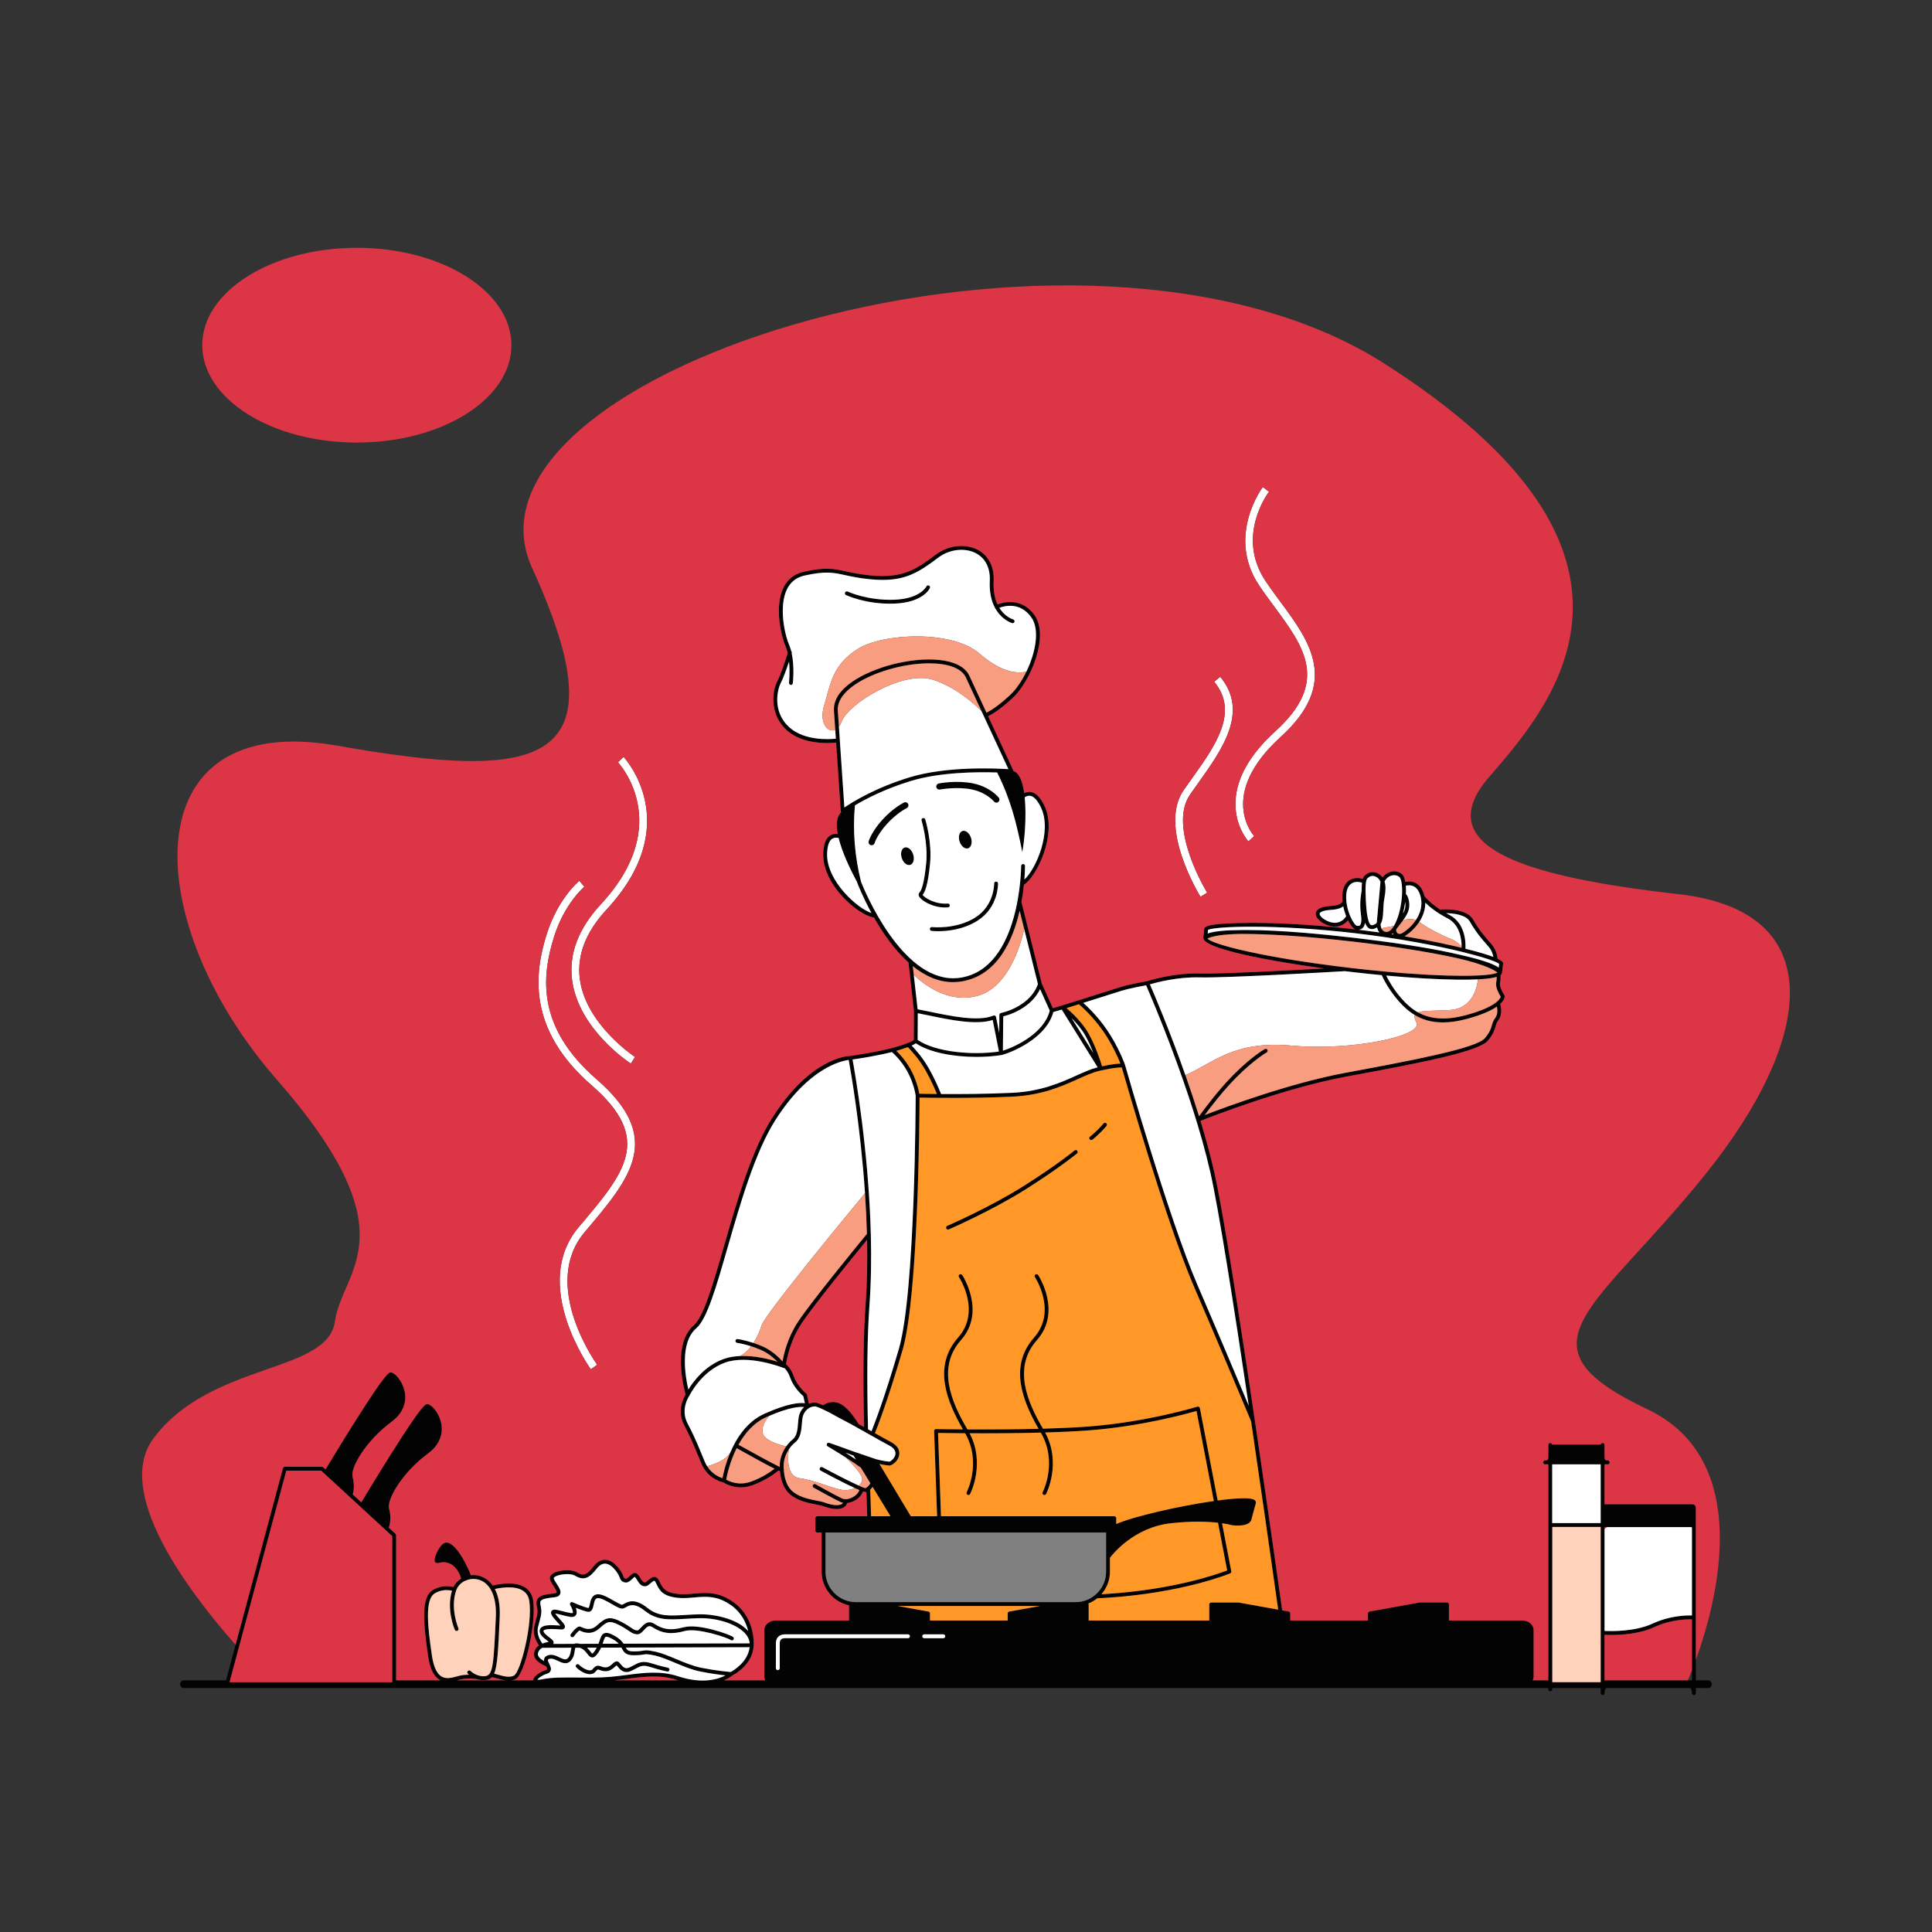 <?xml version="1.0" standalone="no"?>
<svg version="1.1" id="Layer_1" xmlnsCc="http://creativecommons.org/ns#" xmlnsDc="http://purl.org/dc/elements/1.1/" xmlnsRdf="http://www.w3.org/1999/02/22-rdf-syntax-ns#" xmlnsSvg="http://www.w3.org/2000/svg" xmlns="http://www.w3.org/2000/svg" xmlnsXlink="http://www.w3.org/1999/xlink" x="0px" y="0px" viewBox="0 0 595.2 595.2" enable-background="new 0 0 595.2 595.2" xmlSpace="preserve">
<rect x="0" y="0" width="595.2" height="595.2" fill="#333333" stroke="none"/>
<path id="color_x5F_1" fill="#030303" d="M526.176,517.664h-3.733v-6.257v-42.111v-2.184v-2.53c0-0.711-0.46-1.171-1.171-1.171
	h-26.954v-12.29h0.986c0.329,0,0.596-0.267,0.596-0.596s-0.267-0.596-0.596-0.596c-0.729,0-0.986-0.258-0.986-0.986v-3.791
	c0-0.329-0.267-0.596-0.596-0.596c-0.289,0-0.53,0.207-0.584,0.479l-14.957-0.001c-0.055-0.272-0.296-0.479-0.584-0.479
	c-0.329,0-0.596,0.267-0.596,0.596v3.791c0,0.729-0.258,0.986-0.985,0.986c-0.329,0-0.596,0.267-0.596,0.596
	s0.267,0.596,0.596,0.596h0.985v18.696v47.847h-4.809c0.181-0.362,0.285-0.759,0.285-1.178v-14.28c0-1.634-1.532-2.964-3.415-2.964
	h-22.681v-4.954c0-0.329-0.267-0.596-0.596-0.596h-8.376c-0.035,0-0.07,0.004-0.105,0.01l-15.384,2.774
	c-0.283,0.051-0.49,0.298-0.49,0.586v2.18h-23.938v-2.18c0-0.288-0.207-0.535-0.49-0.586l-1.992-0.359
	c-5.462-38.811-16.513-115.733-21.013-135.388c-1.155-5.047-2.593-10.268-4.162-15.417c3.562-1.411,25.916-10.106,44.754-13.611
	l0.246-0.046c21.858-4.065,40.735-7.577,43.603-11.117c1.69-2.089,2.043-3.362,2.327-4.387c0.185-0.664,0.33-1.189,0.821-1.825
	c1.427-1.847,0.745-4.557,0.604-5.055c1.343-1.244,1.381-2.159,1.372-2.347c-0.005-0.105-0.038-0.207-0.096-0.296
	c-0.618-0.949-1.536-2.772-1.365-3.625c0.21-1.05,0.205-2.079,0.183-2.616c0.409-0.317,0.446-0.624,0.472-0.843
	c0.001-0.007-0.003-0.014-0.002-0.021c0.002-0.02,0.007-0.04,0.006-0.06c0.014-0.131,0.054-0.464,0.109-0.92l0.192-1.621
	c0.031-0.258,0.081-0.735-1.707-1.576c-0.065-0.819-0.385-2.807-1.949-4.574c-1.884-2.129-3.663-4.141-5.564-7.469
	c-2.096-3.668-9.354-3.141-9.665-3.117c-0.125,0.01-0.231,0.066-0.322,0.14c-3.067-1.984-4.681-3.824-5.014-4.225
	c-0.47-1.993-1.37-3.359-2.686-4.052c-1.21-0.638-2.46-0.538-3.215-0.378c-0.212-1.163-0.589-2.051-1.152-2.484
	c-0.926-0.711-2.146-0.94-3.339-0.624c-1.02,0.269-1.902,0.887-2.53,1.752c-0.327-0.454-0.742-0.832-1.246-1.14
	c-1.729-1.054-3.34-0.134-3.409-0.095c-0.037,0.021-0.071,0.047-0.104,0.076c-0.103,0.095-0.205,0.17-0.303,0.243
	c-0.425,0.315-0.781,0.634-1.021,1.372c-1.45-0.458-2.923-0.329-4.047,0.372c-0.966,0.602-2.14,1.911-2.25,4.729
	c-0.023,0.589-0.001,1.193,0.059,1.8c-0.046,0.164-0.476,1.269-3.625,1.447c-2.501,0.142-3.958,0.697-4.452,1.699
	c-0.294,0.595-0.201,1.298,0.262,1.979c1.061,1.562,3.839,2.833,5.828,2.675c1.852-0.151,3.019-1.154,3.662-1.945
	c0.709,1.424,1.536,2.467,2.286,2.783c-15.024-1.75-26.675-2.02-32.321-1.991c-14.021,0.019-14.177,1.355-14.235,1.858
	c-0.072,0.616-0.101,0.954-0.123,1.223c-0.032,0.381-0.053,0.617-0.18,1.368c-0.001,0.005,0.003,0.01,0.002,0.015
	c-0.001,0.006-0.005,0.01-0.006,0.016c-0.409,3.502,20.995,7.339,37.236,9.563c-10.825,0.602-32.231,1.726-38.295,1.556
	c-8.105-0.242-15.894,2.233-16.339,2.377c-0.476,0.084-5.57,0.996-8.086,1.783c-0.494,0.154-1.714,0.541-3.333,1.056
	c-3.594,1.14-10.565,3.353-14.682,4.618c-0.012,0.003-0.022,0.007-0.034,0.011c-1.267,0.39-2.258,0.688-2.792,0.836l-3.426-7.594
	l-6.263-25.114c0.354-1.942,0.594-3.757,0.757-5.337c3.908-2.373,10.268-15.489,6.454-24.01c-1.308-2.923-2.855-4.461-4.599-4.573
	c-0.636-0.041-1.228,0.114-1.758,0.371c-0.495-3.538-1.515-6.243-3.324-6.792c-0.008-0.058-0.005-0.117-0.03-0.171l-7.765-16.731
	c1.114-0.542,3.75-2.06,7.714-5.779c5.089-4.776,11.34-18.799,6.517-25.431c-3.984-5.482-9.591-3.897-11.341-3.223
	c-0.802-1.72-1.336-4.051-1.19-7.191c0.205-4.433-1.529-7.852-4.883-9.626c-3.786-2.004-9.059-1.432-12.823,1.39
	c-6.368,4.776-10.445,7.429-20.204,6.488c-3.394-0.329-5.623-0.818-7.589-1.25c-3.773-0.83-6.266-1.376-13.055,0.134
	c-2.771,0.615-4.823,2.192-6.102,4.687c-2.962,5.78-0.877,14.917,0.529,18.197c0.288,0.672,0.513,1.407,0.687,2.17
	c-0.513,1.686-2.24,6.889-3.241,8.75c-1.415,2.626-2.616,10.065,3.029,15.064c3.693,3.272,8.938,3.884,12.348,3.884
	c1.202,0,2.175-0.076,2.774-0.139l1.431,21.138c0.008,0.122,0.059,0.229,0.131,0.322c-1.442,1.329-1.612,3.776-1.063,6.681
	c-0.696-0.078-1.429-0.012-2.106,0.341c-1.549,0.807-2.343,2.839-2.358,6.041c-0.047,9.556,10.993,18.803,15.619,19.357
	c2.651,4.662,6.247,9.921,10.643,13.87l1.678,14.953l-0.049,8.939c-0.355,0.262-1.638,1.019-5.714,2.184
	c-0.331,0.095-0.67,0.187-1.019,0.278c-0.013,0.003-0.025,0.006-0.037,0.01c-5.281,1.377-12.286,2.352-12.84,2.428
	c-0.905,0.02-12.248,0.646-23.967,19.017c-6.378,9.998-10.883,25.644-14.858,39.448c-3.389,11.768-6.315,21.93-9.351,24.532
	c-6.558,5.621-3.111,19.158-2.515,21.298c-0.631,1.027-2.756,5.052-0.435,9.47c1.905,3.625,2.805,5.802,4.051,8.813
	c0.374,0.904,0.776,1.878,1.244,2.981c1.939,4.575,5.946,5.635,6.757,5.805c0.692,0.461,4.273,2.586,8.99,0.882
	c4.182-1.508,7.116-3.779,8.018-4.53c0.181,0.077,0.335,0.138,0.467,0.187c0.08,1.352,0.57,5.373,3.559,7.537
	c2.382,1.725,5.179,2.271,7.426,2.712c1.012,0.197,1.885,0.369,2.521,0.609c0.671,0.255,4.124,1.465,6.072,0.343
	c0.545-0.314,0.925-0.788,1.116-1.385c0.767-0.075,1.572-0.332,2.347-0.764c1.258-0.702,2.16-1.718,2.524-2.808
	c0.694,0.226,0.931,0.21,1.052,0.175c0.101,2.429,0.18,4.935,0.242,7.479h-15.379c-0.329,0-0.595,0.267-0.595,0.596v3.827
	c0,0.329,0.267,0.596,0.595,0.596h1.343v12.049c0,5.097,3.622,9.363,8.428,10.361v4.7h-22.681c-1.883,0-3.414,1.33-3.414,2.964
	v14.28c0,0.419,0.103,0.816,0.285,1.178h-12.725c1.544-0.648,2.408-1.334,2.582-1.482c0.892-0.46,6.375-3.521,6.578-9.284
	c0.034-0.491,0.476-8.465-6.104-13.223c-4.693-3.393-8.571-3.053-12.323-2.721c-1.591,0.14-3.095,0.271-4.652,0.128
	c-4.21-0.391-4.94-1.878-5.713-3.452c-0.153-0.312-0.305-0.62-0.479-0.92c-0.299-0.518-0.678-0.817-1.125-0.893
	c-0.781-0.135-1.467,0.466-2.075,0.991c-0.329,0.285-0.822,0.745-1.038,0.697c-0.531-0.044-0.8-0.436-1.311-1.246
	c-0.216-0.344-0.454-0.72-0.749-1.104c-0.258-0.335-0.568-0.519-0.922-0.547c-0.653-0.054-1.195,0.457-1.716,0.949
	c-0.432,0.408-0.921,0.868-1.245,0.779c-0.463-0.133-0.49-0.202-0.698-0.743c-0.199-0.52-0.5-1.304-1.38-2.429
	c-1.354-1.73-2.833-2.645-4.276-2.645c0,0-0.001,0-0.001,0c-1.268,0-2.449,0.69-3.512,2.051c-2.344,3-3.396,2.853-5.083,1.841
	c-1.647-0.988-4.986-0.796-6.87,0.039c-0.857,0.379-1.351,0.866-1.466,1.446c-0.158,0.791,0.442,1.715,1.078,2.692
	c0.415,0.639,1.11,1.708,0.957,2.035c-0.04,0.085-0.254,0.204-0.726,0.26l-0.169,0.02c-2.404,0.281-4.141,0.485-4.928,1.604
	c-0.408,0.579-0.499,1.324-0.279,2.278c0.41,1.775,0.166,2.66-0.277,4.266c-0.158,0.573-0.338,1.226-0.518,2.023
	c-0.568,2.514,0.73,4.786,1.452,5.808c-0.65,0.455-1.186,1.115-1.448,2.117c-0.642,2.462,2.71,3.968,3.689,4.35
	c0.155,0.326,0.333,0.75,0.258,0.923c-0.04,0.092-0.212,0.19-0.461,0.264c-1.618,0.479-3.828,1.926-3.791,3.128h-6.636
	c0.41-0.068,0.813-0.179,1.2-0.369c2.873-1.412,6.453-17.526,5.395-24.284c-0.274-1.747-1.108-3.079-2.479-3.961
	c-3.598-2.312-9.639-0.656-9.895-0.586c-0.018,0.005-0.036,0.011-0.053,0.018c-1.606-2.272-3.67-2.93-4.599-3.114
	c-0.729-0.145-1.463-0.16-2.178-0.077c-0.181-0.599-0.663-1.816-1.957-4.276c-1.27-2.412-3.234-5.177-4.937-5.702
	c-0.604-0.186-1.051-0.055-1.32,0.089c-1.604,0.852-3.095,4.432-2.927,5.439c0.052,0.309,0.218,0.479,0.35,0.566
	c0.335,0.227,0.711,0.14,1.146,0.041c0.733-0.168,1.842-0.419,3.431,0.376c2.071,1.036,2.981,3.544,3.262,4.505
	c-1.029,0.641-1.883,1.525-2.402,2.606c-1.117-0.29-3.738-0.69-6.417,0.967c-3.353,2.073-3.04,9.026-1.365,20.335
	c0.55,3.714,1.652,6.064,3.369,7.184c0.148,0.096,0.299,0.168,0.45,0.243h-13.683v-44.689c0-0.166-0.069-0.325-0.192-0.438
	l-2.081-1.917c0.014-0.025,0.038-0.043,0.048-0.071c0.039-0.105,0.941-2.613,0.058-5.854c-0.733-2.688,3.969-10.969,11.968-16.896
	c4.82-3.573,4.541-7.769,3.945-9.951c-0.768-2.812-2.807-5.145-4.049-5.275c-0.625-0.067-1.479-0.16-11.229,15.305
	c-4.285,6.797-8.427,13.673-9.196,14.952l-2.629-2.422c0.225-0.823,0.637-2.904-0.06-5.462c-0.733-2.688,3.969-10.969,11.968-16.896
	c4.82-3.573,4.541-7.769,3.945-9.951c-0.768-2.812-2.807-5.145-4.049-5.275c-0.623-0.067-1.479-0.16-11.229,15.305
	c-3.951,6.268-7.78,12.602-8.957,14.556l-0.701-0.646c-0.11-0.102-0.254-0.158-0.403-0.158H87.744c-0.27,0-0.505,0.182-0.575,0.441
	l-14.596,54.395l-2.938,10.948H56.658c-0.658,0-1.19,0.533-1.19,1.19s0.533,1.19,1.19,1.19h420.299
	c0.025,0.114,0.044,0.237,0.044,0.392c0,0.329,0.267,0.596,0.596,0.596s0.596-0.267,0.596-0.596v-0.392h14.934v0.392v1.177
	c0,0.329,0.267,0.596,0.596,0.596s0.596-0.267,0.596-0.596c0-0.706,0.147-1.217,0.45-1.568h26.033
	c0.303,0.351,0.45,0.862,0.45,1.568c0,0.329,0.267,0.596,0.596,0.596s0.596-0.267,0.596-0.596v-1.568h3.733
	c0.657,0,1.19-0.533,1.19-1.19S526.833,517.664,526.176,517.664z M88.201,453.07h10.75l21.886,20.165v45.023H70.708L88.201,453.07z
	 M161.111,490.053c1.087,0.699,1.724,1.728,1.945,3.142c1.109,7.088-2.709,22.032-4.744,23.032
	c-1.381,0.678-3.174,0.177-4.755-0.267c-0.482-0.135-0.93-0.26-1.342-0.345c1.053-2.375,1.276-7.337,1.718-17.136l0.014-0.306
	c0.179-3.979-0.495-6.73-1.495-8.633C153.635,489.258,158.362,488.284,161.111,490.053z M133.07,510.064
	c-1.28-8.644-2.271-17.241,0.813-19.148c1.335-0.825,2.651-1.055,3.702-1.055c0.697,0,1.277,0.101,1.669,0.196
	c-1.786,5.788,0.757,11.782,0.87,12.043c0.13,0.302,0.483,0.438,0.782,0.31c0.302-0.13,0.441-0.48,0.311-0.782
	c-0.026-0.062-2.644-6.247-0.644-11.76c0.43-1.185,1.33-2.137,2.455-2.739c0.487-0.174,0.868-0.325,1.163-0.461
	c0.884-0.253,1.837-0.321,2.784-0.132c3.913,0.778,6.075,5.109,5.784,11.586l-0.014,0.305c-0.658,14.608-0.88,17.709-3.272,17.947
	c-2.668,0.275-4.467-1.552-4.485-1.571c-0.229-0.235-0.605-0.242-0.841-0.015s-0.244,0.603-0.017,0.84
	c0.019,0.02,0.134,0.138,0.335,0.307c-0.852,0.006-1.819,0.078-2.787,0.286c-0.306,0.065-0.645,0.158-1.006,0.258
	c-1.466,0.402-3.291,0.902-4.759-0.054C134.516,515.514,133.56,513.374,133.07,510.064z M140.84,517.664
	c0.047-0.013,0.099-0.026,0.146-0.039c0.338-0.093,0.654-0.18,0.94-0.241c2.333-0.5,4.753-0.129,5.104-0.069
	c0.739,0.219,1.6,0.34,2.559,0.244c0.802-0.08,1.429-0.331,1.927-0.852c0.461,0.048,1.076,0.22,1.72,0.4
	c0.756,0.211,1.597,0.439,2.453,0.557H140.84z M225.104,515.096c-1.263-0.106-4.172-0.355-8.9-1.269
	c-2.633-0.508-5.318-1.631-7.914-2.718c-2.236-0.937-4.348-1.82-6.27-2.242c-1.49-0.327-2.272-0.438-2.873-0.438
	c-0.392,0-0.706,0.048-1.088,0.112c-0.557,0.095-1.25,0.212-2.819,0.212c-1.665,0-2.013-0.371-2.454-1.18l38.155-0.11
	C230.417,512.03,225.952,514.64,225.104,515.096z M192.111,506.385c-0.496-0.75-1.267-1.601-2.737-2.421
	c-1.533-0.856-2.457-1.089-3.188-0.805c-0.824,0.321-1.116,1.212-1.455,2.242c-0.102,0.311-0.213,0.648-0.348,1.006l-5.703,0.017
	c-0.775-0.207-1.338-0.204-1.778,0.005l-6.477,0.019c0.069-0.098,0.105-0.198,0.124-0.289c0.129-0.625-0.451-1.068-1.328-1.739
	c-0.71-0.542-1.784-1.361-1.784-1.921c0-0.092,0.025-0.149,0.093-0.213c0.358-0.335,1.33-0.427,2.353-0.427
	c0.783,0,1.596,0.054,2.188,0.093c0.289,0.019,0.558,0.037,0.797,0.049c0.562,0.026,0.939-0.142,1.109-0.505
	c0.326-0.695-0.389-1.47-1.471-2.642c-0.538-0.582-1.137-1.231-1.438-1.764c0.468,0.05,1.291,0.265,1.93,0.431
	c0.842,0.22,1.795,0.469,2.692,0.602c1.03,0.149,1.517-0.225,1.744-0.567c0.395-0.594,0.244-1.462-0.033-2.227
	c1.059,0.432,2.477,0.968,3.509,1.197c0.395,0.086,0.747,0.036,1.045-0.156c0.592-0.381,0.76-1.166,0.938-1.998
	c0.242-1.135,0.452-1.888,1.132-2.011c0.993-0.183,2.899,0.917,4.431,1.8c1.794,1.035,2.847,1.608,3.595,1.355
	c0.26-0.087,0.513-0.227,0.781-0.376c1.102-0.61,2.611-1.45,5.908,1.171c3.678,2.926,7.369,2.706,12.476,2.405
	c1.237-0.073,2.562-0.151,3.996-0.191c5.545-0.151,11.336,1.66,14.064,4.406c1.02,1.025,1.587,2.147,1.693,3.342L192.111,506.385z
	 M190.612,506.389l-4.962,0.015c0.077-0.22,0.146-0.43,0.211-0.63c0.245-0.745,0.456-1.388,0.757-1.505
	c0.05-0.02,0.116-0.033,0.203-0.033c0.312,0,0.893,0.165,1.973,0.768C189.638,505.475,190.203,505.94,190.612,506.389z
	 M183.852,507.6c-0.126,0.239-0.268,0.482-0.428,0.727c-0.677,1.031-0.943,1.105-0.951,1.112c-0.122-0.038-0.4-0.4-0.604-0.665
	c-0.274-0.356-0.595-0.773-1.017-1.166L183.852,507.6z M165.735,501.337c0.175-0.775,0.351-1.411,0.504-1.969
	c0.462-1.675,0.767-2.78,0.29-4.85c-0.14-0.605-0.11-1.039,0.092-1.326c0.481-0.683,2.075-0.869,4.094-1.105l0.169-0.021
	c0.873-0.103,1.417-0.409,1.665-0.937c0.435-0.926-0.313-2.076-1.037-3.188c-0.387-0.596-0.971-1.495-0.908-1.811
	c0.02-0.1,0.207-0.337,0.781-0.591c0.848-0.375,2.125-0.6,3.315-0.6c0.975,0,1.891,0.151,2.461,0.493
	c2.53,1.517,4.204,0.979,6.634-2.13c0.825-1.057,1.691-1.593,2.574-1.593c0,0,0,0,0.001,0c1.343,0,2.557,1.189,3.338,2.188
	c0.77,0.983,1.022,1.641,1.207,2.121c0.24,0.625,0.448,1.165,1.482,1.461c0.971,0.281,1.758-0.463,2.389-1.059
	c0.245-0.23,0.654-0.617,0.787-0.632c0,0,0.033,0.017,0.089,0.091c0.271,0.353,0.488,0.697,0.686,1.012
	c0.552,0.877,1.072,1.704,2.219,1.799c0.718,0.069,1.323-0.471,1.917-0.983c0.348-0.301,0.879-0.735,1.099-0.718
	c0.059,0.01,0.167,0.098,0.292,0.315c0.16,0.275,0.3,0.562,0.44,0.848c0.843,1.717,1.797,3.661,6.672,4.113
	c1.665,0.152,3.293,0.011,4.867-0.128c3.696-0.325,7.188-0.633,11.521,2.5c3.109,2.248,4.508,5.351,5.132,7.862
	c-0.121-0.139-0.249-0.275-0.384-0.411c-3.433-3.455-10.153-4.896-14.941-4.756c-1.448,0.039-2.786,0.118-4.034,0.192
	c-5.025,0.297-8.343,0.493-11.665-2.148c-3.917-3.114-5.989-1.966-7.227-1.28c-0.228,0.127-0.425,0.236-0.568,0.284
	c-0.346,0.062-1.73-0.732-2.636-1.254c-1.876-1.081-3.814-2.195-5.238-1.94c-1.516,0.275-1.844,1.812-2.083,2.934
	c-0.096,0.451-0.242,1.133-0.417,1.245c-0.02,0.013-0.077,0.01-0.143-0.004c-1.706-0.38-4.719-1.735-4.75-1.749
	c-0.238-0.106-0.518-0.048-0.69,0.148c-0.173,0.194-0.199,0.479-0.064,0.702c0.585,0.971,0.963,2.151,0.778,2.431
	c-0.033,0.049-0.213,0.103-0.579,0.049c-0.833-0.123-1.753-0.363-2.565-0.575c-1.75-0.457-2.806-0.732-3.332-0.137
	c-0.174,0.197-0.333,0.553-0.105,1.124c0.273,0.685,1.034,1.508,1.77,2.305c0.313,0.339,0.732,0.793,0.995,1.133
	c-0.151-0.01-0.312-0.02-0.478-0.031c-2.42-0.157-4.501-0.22-5.433,0.653c-0.308,0.288-0.47,0.662-0.47,1.082
	c0,1.148,1.248,2.102,2.251,2.867c0.172,0.132,0.376,0.288,0.548,0.429c-0.06,0.014-0.12,0.027-0.18,0.04
	c-0.549,0.122-1.171,0.261-1.772,0.492C166.522,505.548,165.246,503.506,165.735,501.337z M167.69,510.892
	c-0.107,0.272-0.119,0.555-0.07,0.84c-1.034-0.572-2.143-1.46-1.889-2.431c0.215-0.827,0.704-1.323,1.321-1.653l8.974-0.025
	c-0.068,0.262-0.111,0.543-0.156,0.831c-0.115,0.75-0.245,1.6-0.841,2.295c-0.619,0.723-1.253,0.521-2.656-0.147
	c-1.096-0.522-2.335-1.112-3.654-0.618C168.197,510.179,167.851,510.484,167.69,510.892z M168.402,515.678
	c0.616-0.183,1.024-0.495,1.214-0.929c0.315-0.721-0.072-1.506-0.419-2.21c-0.206-0.416-0.488-0.986-0.399-1.21
	c0.031-0.078,0.154-0.162,0.339-0.231c0.847-0.32,1.759,0.119,2.725,0.577c1.247,0.594,2.799,1.332,4.072-0.151
	c0.817-0.954,0.982-2.027,1.114-2.891c0.062-0.402,0.125-0.816,0.247-1.015l1.225-0.004c0.022,0.007,0.044,0.013,0.066,0.02
	c1.18,0.358,1.823,1.193,2.34,1.865c0.457,0.594,0.913,1.139,1.576,1.128c0.608-0.022,1.164-0.5,1.917-1.646
	c0.313-0.476,0.559-0.94,0.761-1.385l6.258-0.019c0.055,0.101,0.108,0.2,0.16,0.298c0.563,1.064,1.096,2.069,3.643,2.069
	c1.669,0,2.449-0.133,3.019-0.229c0.777-0.132,1.167-0.199,3.507,0.314c1.816,0.399,3.88,1.264,6.065,2.178
	c2.651,1.11,5.393,2.258,8.147,2.79c3.433,0.662,5.922,0.979,7.53,1.146c-2.14,1.133-6.996,2.777-14.578,0.285
	c-5.387-1.77-10.478-1.109-15.869-0.413c-1.667,0.216-3.392,0.439-5.119,0.584c-3.139,0.262-6.59,0.232-9.929,0.204
	c-4.185-0.034-8.136-0.068-10.799,0.502c-0.977,0.209-1.461,0.205-1.681,0.175C165.842,517.026,167.019,516.088,168.402,515.678z
	 M189.225,517.664c1.35-0.137,2.689-0.299,3.989-0.468c5.253-0.679,10.215-1.322,15.344,0.363h0
	c0.115,0.038,0.225,0.069,0.339,0.104H189.225z M284.728,503.498h5.88c0.329,0,0.595,0.267,0.595,0.596s-0.267,0.596-0.595,0.596
	h-5.88c-0.329,0-0.595-0.267-0.595-0.596S284.399,503.498,284.728,503.498z M310.931,496.477c-0.283,0.051-0.49,0.298-0.49,0.586
	v2.18h-23.938v-2.18c0-0.288-0.206-0.535-0.49-0.586l-9.498-1.713h43.913L310.931,496.477z M239.028,506.329
	c0-1.799,1.025-2.831,2.812-2.831h37.894c0.329,0,0.595,0.267,0.595,0.596s-0.267,0.596-0.595,0.596H241.84
	c-1.137,0-1.622,0.49-1.622,1.64v7.591c0,0.329-0.267,0.596-0.595,0.596s-0.595-0.267-0.595-0.596V506.329z M385.417,437.833
	c3.153,21.329,6.188,42.64,8.359,58.062l-12.158-2.193c-0.035-0.006-0.07-0.01-0.105-0.01h-8.377c-0.329,0-0.596,0.267-0.596,0.596
	v4.954h-37.148v-4.954c0-0.109-0.037-0.205-0.088-0.293c0.988-0.398,1.904-0.938,2.719-1.6c0.914-0.047,1.831-0.088,2.737-0.144
	c23.668-1.483,38.067-7.471,38.21-7.53c0.259-0.11,0.406-0.386,0.354-0.661l-2.844-14.782c1.983,0.285,3.019,0.59,3.045,0.598
	c0.032,0.011,0.067,0.018,0.102,0.022c0.54,0.066,5.313,0.6,5.908-1.775c0.475-1.897,1.008-3.762,1.339-4.923
	c0.116-0.406-0.013-0.799-0.354-1.074c-1.042-0.842-5.58-0.64-11.389,0.136l-5.473-28.448c-0.032-0.166-0.134-0.311-0.278-0.398
	c-0.146-0.086-0.32-0.107-0.482-0.059c-0.155,0.049-15.776,4.813-33.857,6.14c-4.192,0.307-8.927,0.512-13.732,0.648
	c-4.889-8.359-9.313-18.881-1.855-27.292c7.787-8.779,0.446-19.944,0.371-20.057c-0.184-0.272-0.553-0.345-0.825-0.162
	c-0.273,0.183-0.347,0.553-0.163,0.826c0.069,0.104,6.897,10.518-0.273,18.604c-7.793,8.787-3.567,19.504,1.391,28.118
	c-7.943,0.202-15.948,0.218-21.914,0.186c-4.94-8.394-9.511-19.028-1.985-27.515c7.787-8.779,0.446-19.944,0.371-20.057
	c-0.182-0.272-0.552-0.346-0.826-0.162c-0.273,0.183-0.346,0.553-0.163,0.826c0.07,0.104,6.898,10.518-0.273,18.604
	c-7.847,8.848-3.509,19.651,1.491,28.295c-4.937-0.035-8.178-0.099-8.273-0.1c-0.157-0.026-0.321,0.061-0.436,0.177
	c-0.115,0.117-0.177,0.275-0.171,0.439l0.927,26.238h-8.104l-9.667-16.098c1.726,0.372,2.837,0.472,3.068,0.489
	c0.085,0.013,0.173,0.005,0.259-0.022c1.236-0.394,2.657-1.839,2.798-3.489c0.09-1.053-0.292-2.561-2.625-3.77
	c-1.027-0.533-2.798-1.525-4.895-2.706c0.828-2.045,4.112-10.453,8.53-25.639c4.842-16.644,5.195-71.335,5.219-77.727
	c3.012,0.059,16.65,0.272,28.548-0.294c9.193-0.438,15.346-3.212,20.288-5.441c2.385-1.074,4.443-2.003,6.401-2.467
	c0.22-0.052,0.435-0.102,0.644-0.149c0.05-0.005,0.101-0.016,0.149-0.034c3.834-0.863,5.623-0.917,6.273-0.899
	c1.303,4.56,13.713,47.701,22.21,67.428c8.917,20.698,17.479,41.231,17.563,41.437C385.377,437.767,385.396,437.802,385.417,437.833
	z M262.972,448.455l0.719,1.18c-1.07-0.723-2.183-1.444-3.232-2.107C261.253,447.817,262.101,448.129,262.972,448.455z
	 M288.986,441.46c1.251,0.022,4.286,0.069,8.36,0.095c5.136,9.002,0.52,18.055,0.472,18.147c-0.152,0.291-0.04,0.65,0.251,0.804
	c0.088,0.046,0.183,0.068,0.276,0.068c0.214,0,0.421-0.116,0.527-0.318c0.049-0.096,4.776-9.315-0.159-18.693
	c6.064,0.029,14.05,0.003,21.921-0.207c5.319,9.068,0.632,18.254,0.584,18.347c-0.152,0.291-0.04,0.65,0.251,0.804
	c0.089,0.046,0.183,0.068,0.276,0.068c0.214,0,0.421-0.116,0.527-0.318c0.05-0.096,4.852-9.476-0.296-18.938
	c4.603-0.136,9.125-0.338,13.15-0.633c16.153-1.186,30.359-5.096,33.484-6.001l5.337,27.741c-10.6,1.512-24.752,4.742-30.062,7.09
	v-1.805c0-0.329-0.267-0.596-0.596-0.596h-53.398L288.986,441.46z M341.947,484.181v-4.275c0.888-1.179,7.468-9.403,18.806-10.638
	c6.494-0.71,11.337-0.502,14.483-0.147l2.824,14.68c-2.583,1.002-16.232,5.938-37.375,7.263c-0.456,0.029-0.914,0.054-1.372,0.08
	C340.948,489.28,341.947,486.847,341.947,484.181z M462.344,307.081c-0.182,0.596-1.491,3.172-10.727,5.66
	c-6.798,1.831-11.384,1.023-14.763-0.851c-2.036-1.129-3.634-2.645-5.014-4.204c-2.565-2.898-4.108-5.741-4.788-7.144
	c8.005,0.732,15.378,1.168,21.412,1.255c0.77,0.011,1.496,0.017,2.186,0.017c1.823,0,3.368-0.038,4.681-0.103
	c2.941-0.147,4.708-0.437,5.772-0.768c-0.002,0.5-0.037,1.166-0.17,1.828C460.652,304.181,461.91,306.378,462.344,307.081z
	 M452.808,283.894c1.962,3.435,3.865,5.586,5.708,7.67c1.012,1.144,1.405,2.414,1.561,3.246c-1.713-0.656-4.403-1.485-8.608-2.529
	c0.097-1.819,0.024-7.855-4.96-10.42c-0.338-0.174-0.663-0.349-0.978-0.525C447.871,281.354,451.625,281.825,452.808,283.894z
	 M445.964,282.92c3.848,1.981,4.319,6.573,4.324,8.668c0,0.146,0,0.284-0.004,0.404c-0.215-0.052-0.425-0.103-0.647-0.156
	c-3.464-0.825-9.316-2.108-16.953-3.385c0.041-0.023,0.081-0.041,0.122-0.066c1.308-0.808,3.104-2.345,4.443-4.387
	c1.093-1.667,1.871-3.673,1.836-5.9C440.348,279.32,442.589,281.183,445.964,282.92z M432.905,277.892
	c0.12,0.753,0.121,1.688-0.226,2.561c-0.132,0.331-0.291,0.656-0.468,0.975C432.511,280.293,432.745,279.088,432.905,277.892z
	 M433.785,280.893c0.83-2.088,0.12-4.357-0.331-5.072c-0.05-0.078-0.153-0.243-0.327-0.351c0.043-0.924,0.033-1.809-0.034-2.612
	c0.555-0.129,1.575-0.25,2.516,0.25c1.02,0.542,1.729,1.685,2.107,3.398c0.58,2.625-0.23,4.994-1.484,6.889
	c-1.22,1.845-2.86,3.24-4.052,3.976c-0.697,0.43-1.306,0.445-1.717,0.046c-0.322-0.315-0.445-0.839-0.271-1.149
	c0.064-0.095,0.128-0.194,0.191-0.295c0.203-0.291,0.482-0.642,0.793-1.031c0.286-0.359,0.594-0.755,0.902-1.168
	C432.724,282.911,433.367,281.946,433.785,280.893z M426.146,280.42c0.051-1.169,0.108-2.495,0.38-3.878
	c0.406-2.069,0.416-3.705,0.017-4.964c0.461-0.938,1.256-1.612,2.209-1.864c0.84-0.22,1.679-0.067,2.311,0.417
	c1.256,0.966,1.354,8.058-0.764,13.334c-0.281,0.701-0.56,1.259-0.833,1.722c-0.018,0.031-0.037,0.072-0.056,0.103
	c-0.091,0.13-0.172,0.255-0.241,0.373c-0.001,0.002-0.002,0.004-0.003,0.006c-0.642,0.928-1.226,1.284-1.666,1.4
	c-0.281,0.073-0.522,0.049-0.73-0.004c-0.281-0.071-0.495-0.201-0.599-0.284c-0.501-0.398-0.789-0.869-0.854-2.096
	C426.006,283.596,426.072,282.089,426.146,280.42z M429.332,287.911c-0.218-0.034-0.433-0.068-0.653-0.102
	c0.146-0.093,0.292-0.18,0.433-0.3C429.172,287.649,429.246,287.783,429.332,287.911z M420.687,274.484
	c-0.002-0.262-0.001-0.51,0.003-0.745c0.013-0.886,0.063-1.563,0.152-2.073c0.154-0.89,0.368-1.048,0.723-1.312
	c0.111-0.083,0.226-0.168,0.343-0.271c0.209-0.104,1.146-0.501,2.144,0.107c0.439,0.268,0.925,0.679,1.242,1.455l-1.146,12.621
	c-0.154,0.183-0.34,0.336-0.565,0.463c-0.818,0.458-1.118,0.291-1.216,0.237c-1.236-0.683-1.5-5.921-1.587-7.643
	c-0.055-1.073-0.085-1.995-0.092-2.79C420.688,274.518,420.688,274.501,420.687,274.484z M420.528,284.235
	c0.324,0.923,0.737,1.485,1.262,1.774c0.657,0.362,1.433,0.286,2.373-0.241c0.028-0.016,0.057-0.032,0.084-0.048
	c0.117,0.58,0.331,1.092,0.715,1.543c-2.055-0.29-4.2-0.57-6.427-0.837c0.508-0.032,0.937-0.2,1.267-0.523
	C420.186,285.528,420.426,284.982,420.528,284.235z M411.513,284.284c-1.72,0.139-4.005-1.065-4.747-2.157
	c-0.217-0.32-0.277-0.583-0.179-0.782c0.101-0.203,0.646-0.878,3.452-1.038c1.964-0.111,3.115-0.572,3.791-1.074
	c0.209,1.056,0.516,2.086,0.881,3.022C414.404,282.776,413.427,284.129,411.513,284.284z M415.946,282.18
	c-0.015-0.075-0.045-0.147-0.087-0.211c-0.493-1.217-0.911-2.685-1.071-4.241c0.001-0.047-0.003-0.093-0.013-0.137
	c-0.051-0.55-0.069-1.11-0.048-1.673c0.071-1.818,0.655-3.12,1.689-3.765c0.858-0.535,2.023-0.605,3.182-0.207
	c-0.057,0.489-0.09,1.075-0.101,1.776c-0.003,0.231-0.004,0.474-0.003,0.729c-0.117,0.526-0.74,3.582-0.234,7.207
	c0.333,2.38-0.039,3.149-0.291,3.396c-0.12,0.118-0.353,0.263-0.932,0.169C417.596,285.15,416.697,283.956,415.946,282.18z
	 M372.064,287.498c0.02-0.235,0.044-0.525,0.1-1.021c1.918-1.095,20.801-1.841,45.34,1.023c13.63,1.591,25.299,3.864,33.263,5.828
	c0.001,0,0.001,0.001,0.002,0.001c0,0,0.001,0,0.001,0c4.548,1.122,7.888,2.144,9.687,2.88c0.057,0.037,0.118,0.063,0.187,0.079
	c0.613,0.26,1.031,0.484,1.218,0.658l-0.135,1.126c-1.923-1.336-6.384-2.681-11.975-3.932c-7.228-1.727-17.224-3.365-29.913-4.901
	c-0.862-0.107-1.704-0.208-2.501-0.302c-9.322-1.088-22.876-2.427-33.101-2.427c-0.633,0-1.252,0.006-1.858,0.017
	c-4.683,0.023-8.425,0.329-10.322,1.066C372.059,287.562,372.061,287.532,372.064,287.498z M371.98,289.15
	c1.623-0.837,4.942-1.311,9.741-1.427c0.364-0.003,0.735-0.005,1.118-0.005c7.777,0,19.464,0.666,34.358,2.404
	c13.591,1.587,24.365,3.426,31.899,5.091c6.043,1.418,10.164,2.885,12.233,4.371c-0.038,0.027-0.077,0.053-0.107,0.088
	c-2.313,1.168-14.823,1.506-35.103-0.408c-0.01,0-0.018-0.003-0.028-0.003c-3.101-0.293-6.383-0.638-9.838-1.042
	C389.369,295.082,373.475,290.952,371.98,289.15z M369.601,301.106c8.156,0.232,43.663-1.855,44.728-1.917
	c0.61,0.074,1.209,0.146,1.785,0.213c3.25,0.38,6.449,0.717,9.563,1.012c0.467,1.061,2.106,4.484,5.271,8.062
	c1.375,1.554,2.959,3.065,4.928,4.24c2.264,1.352,5.041,2.261,8.627,2.261c2.161,0,4.616-0.328,7.425-1.085
	c4.755-1.282,7.567-2.629,9.232-3.797c0.16,0.828,0.319,2.421-0.515,3.503c-0.635,0.821-0.825,1.508-1.027,2.235
	c-0.268,0.966-0.571,2.06-2.105,3.955c-2.59,3.199-23.079,7.011-42.895,10.697l-0.245,0.046
	c-16.93,3.149-36.673,10.462-43.237,12.995c1.896-2.57,5.811-7.678,9.799-11.666c5.498-5.498,9.254-7.612,9.292-7.633
	c0.287-0.159,0.391-0.521,0.231-0.809c-0.158-0.286-0.521-0.393-0.809-0.232c-0.157,0.087-3.925,2.2-9.557,7.832
	c-4.726,4.726-9.327,10.972-10.696,12.873c-1.348-4.343-2.779-8.616-4.208-12.672c-4.914-13.948-9.769-25.294-10.933-27.973
	C356.249,302.665,362.822,300.923,369.601,301.106z M342.237,306.266c1.617-0.514,2.835-0.899,3.329-1.054
	c2.08-0.65,6.151-1.421,7.52-1.671c1.677,3.847,14.098,32.759,19.751,57.454c2.57,11.229,7.289,41.227,11.879,72.105
	c-2.965-7.074-9.3-22.132-15.824-37.277c-8.879-20.611-22.067-66.959-22.268-67.666c-0.002-0.007-0.004-0.014-0.006-0.02
	c-0.001-0.001-0.001-0.001-0.001-0.002v-0.001c-0.002-0.006-0.004-0.012-0.006-0.018c-0.092-0.264-1.949-5.548-5.642-10.926
	c-2.775-4.041-5.817-6.957-7.25-8.231C335.983,308.247,338.78,307.362,342.237,306.266z M332.386,309.38
	c0.943,0.803,4.49,3.954,7.602,8.485c2.767,4.029,4.51,8.098,5.184,9.808c-0.955,0.017-2.685,0.181-5.651,0.828
	c-0.482-1.569-1.99-6.201-4.078-9.972c-1.927-3.481-5.284-6.604-6.861-7.961C329.601,310.252,330.851,309.862,332.386,309.38z
	 M336.836,324.428l-6.71-10.778c1.476,1.493,3.151,3.429,4.274,5.456C335.342,320.807,336.172,322.719,336.836,324.428z
	 M323.402,311.348c-1.645,6.669-9.896,10.887-14.44,12.343l0.111-10.563c4.102-1.03,9.161-3.766,11.343-8.399L323.402,311.348z
	 M243.252,224.134c-5.621-4.979-3.577-12.11-2.77-13.608c0.766-1.423,1.854-4.471,2.604-6.715c0.333,3.354-0.01,6.48-0.015,6.527
	c-0.037,0.327,0.198,0.621,0.524,0.658c0.325,0.047,0.622-0.197,0.658-0.524c0.028-0.242,0.547-4.983-0.349-9.219
	c0.003-0.01,0.005-0.019,0.008-0.028c0.061-0.213-0.002-0.433-0.147-0.581c-0.179-0.721-0.404-1.421-0.683-2.072
	c-1.488-3.473-3.182-12.079-0.564-17.186c1.109-2.164,2.893-3.533,5.3-4.068c6.533-1.452,8.923-0.928,12.542-0.133
	c1.9,0.417,4.264,0.937,7.73,1.272c10.196,0.986,14.429-1.767,21.033-6.721c3.408-2.555,8.156-3.087,11.552-1.29
	c2.923,1.547,4.433,4.572,4.25,8.519c-0.166,3.59,0.527,6.227,1.531,8.149c0.011,0.044,0.026,0.087,0.048,0.129
	c0.026,0.051,0.058,0.096,0.095,0.135c2.028,3.65,5.156,4.577,5.204,4.59c0.318,0.088,0.644-0.096,0.731-0.412
	c0.09-0.315-0.094-0.644-0.409-0.734c-0.161-0.046-2.534-0.77-4.256-3.563c1.621-0.624,6.354-1.883,9.813,2.875
	c2.763,3.798,1.336,10.99-1.502,16.822c-1.392,2.861-3.118,5.4-4.866,7.041c-3.846,3.609-6.394,5.069-7.402,5.565l-5.264-11.343
	c-2.738-5.901-14.145-5.982-23.584-3.561c-8.667,2.223-18.618,7.307-18.143,14.322l0.395,5.835l0.187,2.762
	C255.447,227.788,247.882,228.235,243.252,224.134z M258.445,223.856l-0.336-4.955c-0.398-5.883,8.377-10.813,17.251-13.088
	c3.618-0.928,7.439-1.458,10.894-1.458c5.391,0,9.887,1.29,11.315,4.366l4.781,10.301l8.325,17.937
	c-4.019-0.264-19.086-0.953-30.459,2.515c-10.619,3.237-17.704,7.673-20.083,9.296L258.445,223.856z M254.811,263.299
	c0.013-2.685,0.606-4.41,1.715-4.989c0.56-0.293,1.212-0.286,1.826-0.155c1.08,4.405,3.533,9.593,5.67,13.533
	c0.006,0.046,0.005,0.091,0.022,0.136c0.176,0.466,1.721,4.47,4.423,9.438C263.948,279.798,254.771,271.345,254.811,263.299z
	 M265.263,271.673c-1.908-7.619-2.629-15.863-1.876-23.561c3.417-2.04,9.289-5.095,17.176-7.5c9.037-2.755,20.483-2.836,26.635-2.63
	c4.182,8.392,5.909,15.35,7.746,24.533c0.75-4.002,1.317-11.223,0.743-16.894c0.462-0.297,0.983-0.5,1.53-0.467
	c1.25,0.081,2.49,1.419,3.589,3.872c3.283,7.337-1.683,18.764-5.224,21.942c0.187-2.336,0.197-3.914,0.196-4.188
	c-0.001-0.329-0.268-0.594-0.596-0.594h-0.001c-0.329,0-0.595,0.268-0.595,0.596c0.001,0.313-0.161,31.285-18.461,34.387
	c-0.833,0.142-1.653,0.209-2.462,0.209C277.536,301.375,266.418,274.572,265.263,271.673z M281.505,300.3l-0.297-2.651
	c3.654,2.946,7.808,4.926,12.393,4.925c0.892,0,1.8-0.075,2.724-0.231c10.907-1.849,15.697-12.561,17.803-21.758l1.406,5.637
	l4.226,16.945c-1.728,5.069-7.203,7.967-11.405,8.908c-0.27,0.061-0.463,0.299-0.466,0.575l-0.059,5.573l-0.977-4.919
	c-0.035-0.176-0.147-0.327-0.307-0.41c-0.159-0.084-0.347-0.092-0.512-0.021c-4.541,1.945-13.13,0.153-19.402-1.155
	c-1.419-0.296-2.759-0.574-3.934-0.786L281.505,300.3z M307.753,323.954c-8.245,1.191-19.553,0.189-25.05-3.591l0.044-8.213
	c1.095,0.202,2.339,0.462,3.642,0.733c6.14,1.28,14.445,3.015,19.433,1.343L307.753,323.954z M282.149,321.415
	c4.272,2.867,11.691,4.189,18.703,4.189c2.756,0,5.448-0.203,7.858-0.597c4.671-1.361,13.86-5.862,15.791-13.226
	c0.416-0.106,1.16-0.319,2.589-0.755l11.071,17.785c-2.042,0.495-4.125,1.435-6.531,2.52c-4.851,2.188-10.888,4.91-19.855,5.337
	c-7.666,0.366-16.057,0.407-21.846,0.372c-0.048-0.111-0.118-0.281-0.209-0.501c-0.498-1.199-1.664-4.006-3.491-7.26
	c-2.075-3.696-4.459-6.207-5.357-7.151c-0.005-0.006-0.01-0.011-0.015-0.016C281.477,321.835,281.881,321.603,282.149,321.415z
	 M279.678,322.594c0.076,0.085,0.181,0.195,0.331,0.354c0.87,0.916,3.179,3.348,5.182,6.914c1.792,3.193,2.898,5.854,3.43,7.134
	c0.005,0.013,0.01,0.024,0.015,0.036c-2.616-0.021-4.553-0.055-5.423-0.072c-0.218-1.311-0.97-4.519-2.824-7.765
	c-1.529-2.675-3.246-4.508-4.251-5.456C277.634,323.31,278.789,322.928,279.678,322.594z M274.766,324.108
	c0.676,0.579,2.79,2.529,4.588,5.677c2.245,3.929,2.737,7.727,2.741,7.758c0,0.001,0,0.001,0,0.002
	c0,0.604-0.102,60.565-5.174,78.002c-4.312,14.821-7.533,23.146-8.433,25.382c-0.36-0.203-0.717-0.404-1.071-0.604
	c-0.4-15.825-0.253-28.672,0.438-38.182c0.519-7.136,0.61-14.509,0.426-21.73c0.011-0.07,0.009-0.143-0.005-0.212
	c-0.68-25.838-4.877-49.692-5.63-53.79C264.507,326.141,270.197,325.275,274.766,324.108z M266.21,439.645
	c-0.586-0.329-1.157-0.649-1.721-0.964c-0.383-0.655-2.687-4.471-5.223-5.993c-1.631-0.979-3.14-0.826-4.119-0.526
	c-0.55,0.168-1.175,0.474-1.523,0.78c-1.233-0.554-2.117-0.862-2.574-0.862c-0.638,0-1.26,0.139-1.836,0.39l-0.604-2.775
	c-0.028-0.131-0.101-0.248-0.204-0.333c-0.027-0.023-2.785-2.313-3.802-5.215c-0.832-2.372-1.874-3.406-2.444-3.82
	c0.241-1.739,1.234-7.195,4.669-12.446c3.598-5.499,16.544-21.356,20.298-25.931c0.134,6.7,0.022,13.506-0.458,20.108
	C265.985,411.463,265.831,424.106,266.21,439.645z M214.5,409.214c3.307-2.835,6.138-12.664,9.721-25.107
	c3.953-13.727,8.433-29.284,14.718-39.137c10.206-15.998,20.222-18.141,22.522-18.425c0.587,3.183,3.636,20.383,5.026,41.057
	c0.273,4.067,0.484,8.266,0.597,12.523c-1.702,2.065-17.228,20.952-21.252,27.102c-3.201,4.893-4.354,9.858-4.744,12.196
	c-1.143-1.27-3.316-3.369-6.116-4.602c-0.993-0.437-1.953-0.795-2.84-1.089c-2.739-0.908-4.779-1.195-4.89-1.211
	c-0.325-0.047-0.626,0.184-0.67,0.509c-0.044,0.326,0.184,0.626,0.509,0.671c0.025,0.004,1.849,0.263,4.324,1.05
	c0.955,0.303,2.003,0.683,3.088,1.16c2.123,0.935,3.89,2.447,5.048,3.615c-2.568-0.811-7.034-1.944-11.454-1.777
	c-1.767,0.067-3.527,0.335-5.155,0.924c-5.854,2.117-9.421,7.041-10.868,9.433C211.166,424.259,209.292,413.678,214.5,409.214z
	 M222.583,455.381c-1.03-0.318-3.216-1.257-4.728-3.669c-0.249-0.397-0.484-0.824-0.688-1.305c-0.466-1.1-0.868-2.07-1.24-2.972
	c-1.258-3.041-2.167-5.238-4.097-8.913c-2.285-4.349,0.386-8.291,0.515-8.477c0.019-0.026,0.036-0.056,0.05-0.086
	c0.036-0.075,3.684-7.543,10.942-10.168c7.171-2.596,17.561,1.454,17.93,1.6c0.039,0.016,0.08,0.028,0.123,0.036
	c0.031,0.006,0.062,0.01,0.093,0.01c0.054,0.007,0.097-0.003,0.143-0.013c0.437,0.38,1.206,1.261,1.855,3.115
	c0.992,2.829,3.362,5.037,4.01,5.603l0.471,2.164c-1.612-0.242-5.182-0.018-12.415,3.21c-5.418,2.418-8.678,7.518-10.591,12.032
	C223.502,450.977,222.826,454.067,222.583,455.381z M231.413,456.44c-3.81,1.373-6.768-0.058-7.698-0.61
	c0.227-1.248,1.1-5.428,3.236-9.688c6.324,3.548,9.765,5.393,11.677,6.327C237.45,453.383,234.856,455.197,231.413,456.44z
	 M240.219,451.926c-0.046-0.022-0.095-0.045-0.145-0.068c-0.06-0.044-0.125-0.074-0.194-0.093c-2.43-1.176-8.352-4.424-12.375-6.679
	c1.887-3.419,4.623-6.74,8.526-8.481c0.323-0.144,0.63-0.275,0.938-0.407c6.421-2.752,9.503-2.877,10.742-2.724
	c-0.819,0.781-1.415,1.838-1.637,3.033c-0.105,0.568-0.156,1.211-0.209,1.892c-0.148,1.882-0.315,4.015-1.704,5.095
	c-0.675,0.524-1.336,1.242-1.927,2.077C241.024,447.281,240.137,449.529,240.219,451.926z M267.135,458.141
	c-0.021,0.014-0.04,0.029-0.058,0.046c-0.173,0.132-0.331,0.229-0.451,0.285c-0.17-0.023-0.481-0.127-0.906-0.296
	c-0.042-0.023-0.087-0.042-0.135-0.055c-0.298-0.122-0.647-0.273-1.037-0.448c-2.599-1.17-7.065-3.445-11.174-5.657
	c-0.29-0.153-0.65-0.046-0.806,0.242c-0.156,0.289-0.048,0.65,0.242,0.807c5.217,2.809,8.476,4.433,10.533,5.367
	c0.548,0.249,1.016,0.452,1.407,0.611c-0.259,0.817-0.986,1.626-1.988,2.185c-1.188,0.664-2.476,0.819-3.358,0.407
	c-2.208-1.032-8.093-4.332-8.153-4.365c-0.285-0.16-0.649-0.059-0.81,0.229c-0.161,0.286-0.059,0.649,0.228,0.811
	c0.243,0.136,5.983,3.354,8.23,4.404c0.257,0.12,0.532,0.209,0.821,0.266c-0.105,0.165-0.25,0.299-0.436,0.406
	c-1.075,0.62-3.313,0.233-5.055-0.425c-0.73-0.276-1.649-0.456-2.714-0.665c-2.132-0.417-4.787-0.937-6.956-2.508
	c-2.81-2.034-3.058-6.229-3.083-6.981c0.002-0.032,0.002-0.064-0.001-0.096c-0.001-0.007-0.001-0.013-0.002-0.019
	c-0.296-2.319,0.447-4.508,1.547-6.173c0.561-0.849,1.209-1.572,1.871-2.086c1.803-1.402,2.001-3.919,2.16-5.94
	c0.051-0.648,0.1-1.262,0.193-1.769c0.364-1.969,2-3.453,3.806-3.453c0.554,0,2.348,0.82,4.665,2.009
	c1.361,0.765,3.461,1.888,6.654,3.583c1.973,1.094,3.909,2.185,5.535,3.102c0.192,0.108,0.382,0.215,0.569,0.32
	c0.011,0.007,0.023,0.014,0.035,0.02c2.298,1.296,4.257,2.396,5.373,2.975c0.965,0.501,2.094,1.36,1.987,2.611
	c-0.095,1.112-1.118,2.12-1.869,2.419c-0.412-0.038-1.909-0.206-4.089-0.761c-0.014-0.006-0.025-0.017-0.039-0.021l-6.326-2.152
	c-0.039-0.013-0.078-0.016-0.118-0.021c-4.154-1.553-7.732-2.771-7.955-2.847c-0.048-0.018-0.098-0.028-0.147-0.032
	c-0.09-0.01-0.181,0.005-0.264,0.035c0,0.001,0,0.001,0,0.001c0,0,0,0-0.001,0c-0.081,0.03-0.156,0.079-0.218,0.144
	c-0.046,0.048-0.084,0.104-0.113,0.167c-0.028,0.063-0.045,0.128-0.051,0.193c-0.008,0.093,0.006,0.185,0.039,0.269v0.001
	c0,0,0,0.001,0.001,0.002c0.03,0.075,0.075,0.145,0.134,0.204c0.038,0.037,0.081,0.07,0.129,0.097
	c0.18,0.105,2.784,1.633,5.637,3.459c1.593,1.02,3.253,2.127,4.625,3.139l2.893,4.751
	C267.887,457.437,267.49,457.859,267.135,458.141z M268.079,458.907c0.262-0.228,0.52-0.513,0.753-0.832l5.505,9.038h-5.987
	C268.282,464.316,268.194,461.563,268.079,458.907z M254.314,484.181v-12.049h23.412h4.833h58.197v7.578v4.471
	c0,5.179-4.213,9.392-9.392,9.392h-67.658C258.528,493.572,254.314,489.359,254.314,484.181z M478.221,518.234v-47.821h14.905
	v47.821H478.221z M494.317,471.03v-0.563h0.731h1.432h22.607h2.029h0.134v0.186v27.036c-1.752-0.059-6.797,0.027-12.187,2.526
	c-5.369,2.491-12.724,2.329-14.747,2.229V471.03z M493.126,451.122v13.46v2.53v2.109h-14.934v-18.101L493.126,451.122z
	 M521.251,514.572v3.092h-1.263h-25.67v-14.026c0.475,0.024,1.182,0.05,2.068,0.05c3.241,0,8.767-0.347,13.179-2.394
	c5.156-2.391,10.093-2.461,11.687-2.411V514.572z M260.343,182.526c0.141-0.297,0.496-0.425,0.792-0.284
	c0.06,0.028,6.111,2.827,14.382,2.521c7.999-0.302,9.854-4.046,9.872-4.084c0.139-0.296,0.493-0.426,0.789-0.29
	c0.297,0.137,0.429,0.485,0.294,0.783c-0.082,0.182-2.104,4.448-10.91,4.78c-0.463,0.018-0.919,0.026-1.367,0.026
	c-7.859,0-13.328-2.546-13.569-2.66C260.329,183.177,260.202,182.822,260.343,182.526z M288.452,242.484
	c-0.101-0.521,0.239-1.024,0.76-1.125c0.228-0.045,5.644-1.072,10.692,0.003c5.193,1.107,7.7,4.241,7.805,4.374
	c0.327,0.417,0.254,1.021-0.164,1.348c-0.175,0.138-0.384,0.205-0.591,0.205c-0.285,0-0.567-0.126-0.757-0.368
	c-0.019-0.024-2.215-2.726-6.693-3.68c-4.668-0.994-9.875-0.007-9.927,0.003C289.056,243.345,288.552,243.004,288.452,242.484z
	 M279.336,248.966c-0.029,0.014-2.948,1.432-6.066,4.854c-3.074,3.374-3.804,5.868-3.812,5.893c-0.12,0.423-0.505,0.701-0.925,0.701
	c-0.085,0-0.171-0.011-0.256-0.035c-0.509-0.142-0.809-0.666-0.67-1.175c0.032-0.118,0.825-2.924,4.244-6.676
	c3.391-3.722,6.53-5.233,6.662-5.295c0.477-0.226,1.048-0.022,1.277,0.456C280.018,248.166,279.814,248.738,279.336,248.966z
	 M291.185,279.577c-3.97,0-7.469-2.185-8.067-3.473c-0.195-0.421-0.144-0.84,0.137-1.122c0.602-0.602,1.452-2.663,2.084-9.061
	c0.625-6.332-1.406-13.07-1.427-13.138c-0.096-0.314,0.081-0.647,0.395-0.744c0.315-0.095,0.647,0.081,0.744,0.395
	c0.087,0.284,2.122,7.037,1.473,13.604c-0.677,6.856-1.604,8.844-2.292,9.64c0.451,0.773,3.777,3.011,7.731,2.676
	c0.326-0.026,0.616,0.216,0.643,0.544c0.027,0.328-0.216,0.615-0.544,0.643C291.768,279.566,291.475,279.577,291.185,279.577z
	 M301.15,283.638c-4.4,2.8-9.398,3.245-12.126,3.245c-1.183,0-1.938-0.083-2.035-0.095c-0.326-0.038-0.56-0.333-0.522-0.66
	c0.038-0.327,0.33-0.564,0.66-0.522c0.073,0.008,7.441,0.811,13.384-2.972c5.851-3.723,5.767-10.371,5.766-10.438
	c-0.008-0.329,0.252-0.601,0.581-0.609c0.005,0,0.01,0,0.014,0c0.322,0,0.588,0.257,0.595,0.582
	C307.474,272.468,307.563,279.559,301.15,283.638z M299.136,258.095c0.486,1.474,0.094,2.929-0.876,3.248
	c-0.97,0.32-2.15-0.616-2.636-2.091s-0.094-2.929,0.876-3.248C297.47,255.685,298.65,256.621,299.136,258.095z M281.319,263.192
	c0.486,1.474,0.094,2.929-0.876,3.248c-0.97,0.32-2.15-0.616-2.636-2.091c-0.486-1.474-0.094-2.929,0.876-3.248
	C279.653,260.781,280.834,261.717,281.319,263.192z M340.817,346.046c0.249,0.214,0.278,0.59,0.064,0.84
	c-2.272,2.649-4.271,4.16-4.354,4.224c-0.107,0.08-0.232,0.119-0.356,0.119c-0.182,0-0.359-0.082-0.477-0.238
	c-0.197-0.263-0.145-0.636,0.118-0.833c0.02-0.015,1.983-1.502,4.165-4.047C340.193,345.86,340.568,345.834,340.817,346.046z
	 M331.866,354.513c0.211,0.252,0.177,0.628-0.076,0.838c-0.053,0.044-5.413,4.487-15.852,11.074
	c-10.443,6.589-23.507,12.266-23.638,12.321c-0.077,0.034-0.157,0.05-0.236,0.05c-0.23,0-0.45-0.135-0.547-0.359
	c-0.13-0.302,0.008-0.652,0.31-0.782c0.13-0.057,13.111-5.698,23.476-12.237c10.363-6.539,15.672-10.938,15.725-10.98
	C331.281,354.228,331.656,354.259,331.866,354.513z M225.867,504.331c0.248,0.217,0.272,0.593,0.056,0.84
	c-0.118,0.135-0.282,0.204-0.448,0.204c-0.139,0-0.277-0.049-0.39-0.146c-0.839-0.67-10.226-3.85-14.145-2.756
	c-4.05,1.131-6.923,0.791-9.919-1.167c-1.096-0.717-1.68-0.169-2.616,0.858c-0.618,0.678-1.268,1.399-2.159,1.322
	c-1.061-0.065-1.634-0.457-2.502-1.049c-0.64-0.437-1.517-1.035-2.996-1.796c-3.108-1.598-3.758-1.027-6.172,1.098
	c-2.472,2.175-4.963,1.056-5.9,0.636c-0.059-0.026-0.11-0.05-0.156-0.069c-0.323,0.172-1.089,0.987-1.716,1.834
	c-0.195,0.266-0.568,0.322-0.833,0.125c-0.264-0.195-0.32-0.568-0.125-0.832c1.945-2.632,2.701-2.381,2.95-2.296
	c0.089,0.029,0.212,0.083,0.366,0.152c0.887,0.398,2.731,1.226,4.614-0.433c2.536-2.231,3.687-3.242,7.517-1.273
	c1.544,0.794,2.457,1.417,3.123,1.871c0.828,0.564,1.17,0.799,1.905,0.845c0.314,0.003,0.776-0.465,1.204-0.936
	c0.855-0.94,2.149-2.361,4.148-1.054c2.262,1.479,4.649,2.216,8.947,1.017C215.166,500.06,225,503.572,225.867,504.331z
	 M177.531,513.679c-0.226-0.238-0.216-0.615,0.023-0.842c0.237-0.225,0.614-0.216,0.841,0.023c0.578,0.61,2.204,1.771,3.4,1.729
	c0.354-0.017,0.613-0.143,0.814-0.397c1.006-1.276,1.695-1.145,2.56-0.818c0.364,0.138,0.776,0.293,1.383,0.293
	c0.932,0,1.574-0.584,2.141-1.1c0.479-0.437,0.934-0.852,1.509-0.724c0.41,0.088,0.695,0.442,1.025,0.853
	c0.757,0.942,1.388,1.566,2.632,1.021c0.553-0.243,1.017-0.492,1.441-0.719c1.499-0.803,2.684-1.438,5.333-0.595
	c3.059,0.971,5.124,1.368,5.145,1.372c0.323,0.062,0.535,0.373,0.474,0.696c-0.061,0.322-0.369,0.536-0.696,0.474
	c-0.086-0.017-2.156-0.415-5.282-1.407c-2.172-0.689-2.968-0.265-4.412,0.51c-0.448,0.239-0.938,0.501-1.523,0.759
	c-2.173,0.957-3.387-0.554-4.039-1.365c-0.105-0.131-0.241-0.299-0.334-0.393c-0.124,0.082-0.319,0.261-0.471,0.397
	c-0.617,0.563-1.55,1.411-2.942,1.411c-0.825,0-1.391-0.214-1.804-0.37c-0.584-0.222-0.66-0.249-1.204,0.44
	c-0.414,0.524-1,0.818-1.695,0.851c-0.043,0.002-0.086,0.003-0.129,0.003C180.063,515.782,178.194,514.379,177.531,513.679z"></path>
<path id="color_x5F_w" fill="#ffffff" d="M425.316,284.686c0.689-1.09,0.756-2.596,0.829-4.266c0.051-1.169,0.108-2.495,0.38-3.878
	c0.406-2.069,0.416-3.705,0.017-4.964c0.461-0.938,1.256-1.612,2.209-1.864c0.84-0.22,1.679-0.067,2.311,0.417
	c1.256,0.966,1.354,8.058-0.764,13.334c-0.281,0.701-0.56,1.259-0.833,1.722c-1.727,0.522-3.48,0.55-3.766,0.899
	c-0.153,0.187,0.359,0.569,1.07,0.979c-0.281-0.071-0.495-0.201-0.599-0.284C425.669,286.383,425.381,285.913,425.316,284.686z
	 M411.513,284.284c1.914-0.156,2.892-1.509,3.198-2.029c-0.365-0.936-0.672-1.966-0.881-3.022c-0.676,0.502-1.827,0.963-3.791,1.074
	c-2.807,0.159-3.352,0.834-3.452,1.038c-0.099,0.199-0.038,0.462,0.179,0.782C407.508,283.219,409.793,284.423,411.513,284.284z
	 M422.365,284.967c0.098,0.054,0.397,0.221,1.216-0.237c0.226-0.126,0.411-0.28,0.565-0.463l1.146-12.621
	c-0.317-0.775-0.803-1.187-1.242-1.455c-0.997-0.609-1.935-0.212-2.144-0.107c-0.117,0.103-0.231,0.188-0.343,0.271
	c-0.354,0.263-0.568,0.422-0.723,1.312c-0.09,0.51-0.14,1.188-0.152,2.073c-0.004,0.235-0.005,0.483-0.003,0.745
	c0.001,0.017,0.001,0.033,0,0.05c0.007,0.795,0.037,1.717,0.092,2.79C420.865,279.046,421.129,284.284,422.365,284.967z
	 M432.905,277.892c-0.16,1.196-0.395,2.401-0.693,3.536c0.177-0.319,0.336-0.644,0.468-0.975
	C433.026,279.58,433.025,278.645,432.905,277.892z M307.888,312.651c0.003-0.276,0.196-0.515,0.466-0.575
	c4.202-0.941,9.677-3.839,11.405-8.908l-4.226-16.945c-0.965,4.334-4.682,17.761-14.165,20.504
	c-9.531,2.757-17.545-4.149-19.863-6.426l1.193,10.633c1.174,0.212,2.514,0.49,3.934,0.786c6.272,1.309,14.861,3.101,19.402,1.155
	c0.165-0.071,0.353-0.063,0.512,0.021c0.159,0.083,0.271,0.234,0.307,0.41l0.977,4.919L307.888,312.651z M436.232,283.395
	c1.253-1.895,2.064-4.264,1.484-6.889c-0.379-1.713-1.088-2.857-2.107-3.398c-0.94-0.5-1.961-0.379-2.516-0.25
	c0.067,0.803,0.077,1.688,0.034,2.612c0.174,0.108,0.277,0.273,0.327,0.351c0.451,0.715,1.161,2.984,0.331,5.072
	c-0.419,1.053-1.061,2.018-1.707,2.883C433.512,282.812,435.318,283.133,436.232,283.395z M414.788,277.728
	c0.16,1.556,0.578,3.023,1.071,4.241c0.042,0.064,0.072,0.136,0.087,0.211c0.751,1.776,1.649,2.97,2.092,3.042
	c0.579,0.094,0.812-0.051,0.932-0.169c0.252-0.246,0.624-1.015,0.291-3.396c-0.506-3.625,0.117-6.68,0.234-7.207
	c-0.001-0.255,0-0.498,0.003-0.729c0.011-0.701,0.044-1.287,0.101-1.776c-1.158-0.398-2.323-0.328-3.182,0.207
	c-1.034,0.645-1.618,1.947-1.689,3.765c-0.021,0.563-0.003,1.124,0.048,1.673C414.785,277.635,414.789,277.681,414.788,277.728z
	 M324.502,311.781c-1.931,7.363-11.12,11.864-15.791,13.226c-2.41,0.394-5.103,0.597-7.858,0.597
	c-7.012,0-14.431-1.322-18.703-4.189c-0.268,0.188-0.672,0.42-1.292,0.698c0.005,0.005,0.01,0.01,0.015,0.016
	c0.897,0.944,3.282,3.455,5.357,7.151c1.827,3.254,2.993,6.061,3.491,7.26c0.091,0.22,0.161,0.39,0.209,0.501
	c5.789,0.035,14.18-0.006,21.846-0.372c8.968-0.427,15.005-3.149,19.855-5.337c2.406-1.085,4.489-2.024,6.531-2.52l-11.071-17.785
	C325.663,311.463,324.918,311.676,324.502,311.781z M256.526,258.31c-1.109,0.579-1.702,2.305-1.715,4.989
	c-0.039,8.046,9.137,16.499,13.657,17.964c-2.702-4.969-4.247-8.972-4.423-9.438c-0.017-0.045-0.017-0.091-0.022-0.136
	c-2.137-3.941-4.59-9.128-5.67-13.533C257.738,258.024,257.086,258.016,256.526,258.31z M260.459,447.528
	c1.049,0.663,2.162,1.384,3.232,2.107l-0.719-1.18C262.101,448.129,261.253,447.817,260.459,447.528z M269.911,449.549
	c2.179,0.555,3.676,0.723,4.089,0.761c0.751-0.299,1.773-1.307,1.869-2.419c0.107-1.251-1.022-2.11-1.987-2.611
	c-1.116-0.579-3.075-1.679-5.373-2.975c-0.012-0.006-0.023-0.013-0.035-0.02c-0.188-0.105-0.377-0.212-0.569-0.32
	c-1.626-0.917-3.563-2.008-5.535-3.102c-3.193-1.695-5.293-2.818-6.654-3.583c-2.317-1.189-4.111-2.009-4.665-2.009
	c-1.805,0-3.441,1.484-3.806,3.453c-0.094,0.507-0.142,1.12-0.193,1.769c-0.159,2.021-0.357,4.538-2.16,5.94
	c-0.662,0.515-1.31,1.237-1.871,2.086c-0.398,2.234-0.698,8.308,3.155,8.837c4.781,0.656,9.469,2.906,12.844,3.563
	c1.573,0.306,3.12,0.068,4.324-0.487c-2.057-0.934-5.316-2.559-10.533-5.367c-0.29-0.156-0.398-0.518-0.242-0.807
	c0.156-0.288,0.517-0.396,0.806-0.242c4.109,2.213,8.575,4.487,11.174,5.657c0.684-0.588,1.097-1.313,1.08-2.083
	c-0.03-1.369-2.908-4.463-5.009-6.544c-2.853-1.826-5.457-3.354-5.637-3.459c-0.048-0.026-0.091-0.06-0.129-0.097
	c-0.06-0.06-0.104-0.129-0.134-0.204c0-0.001,0-0.002-0.001-0.002v-0.001c-0.033-0.084-0.047-0.176-0.039-0.269
	c0.006-0.065,0.023-0.131,0.051-0.193c0.029-0.063,0.067-0.119,0.113-0.167c0.062-0.064,0.137-0.113,0.218-0.144c0,0,0,0,0.001,0
	c0,0,0,0,0-0.001c0.083-0.03,0.173-0.045,0.264-0.035c0.049,0.004,0.099,0.015,0.147,0.032c0.223,0.076,3.802,1.294,7.955,2.847
	c0.039,0.005,0.079,0.008,0.118,0.021l6.326,2.152C269.887,449.532,269.898,449.543,269.911,449.549z M320.806,249.027
	c3.283,7.337-1.683,18.764-5.224,21.942c0.187-2.336,0.197-3.914,0.196-4.188c-0.001-0.329-0.268-0.594-0.596-0.594h-0.001
	c-0.329,0-0.595,0.268-0.595,0.596c0.001,0.313-0.161,31.285-18.461,34.387c-0.833,0.142-1.653,0.209-2.462,0.209
	c-16.127-0.003-27.245-26.806-28.4-29.705c-1.908-7.619-2.629-15.863-1.876-23.561c3.417-2.04,9.289-5.095,17.176-7.5
	c9.037-2.755,20.483-2.836,26.635-2.63c4.182,8.392,5.909,15.35,7.746,24.533c0.75-4.002,1.317-11.223,0.743-16.894
	c0.462-0.297,0.983-0.5,1.53-0.467C318.467,245.236,319.707,246.574,320.806,249.027z M279.336,248.966
	c0.478-0.228,0.681-0.801,0.454-1.279c-0.229-0.478-0.8-0.681-1.277-0.456c-0.132,0.063-3.271,1.574-6.662,5.295
	c-3.419,3.752-4.211,6.559-4.244,6.676c-0.139,0.51,0.161,1.034,0.67,1.175c0.085,0.023,0.171,0.035,0.256,0.035
	c0.419,0,0.805-0.278,0.925-0.701c0.007-0.025,0.738-2.519,3.812-5.893C276.388,250.399,279.307,248.981,279.336,248.966z
	 M281.319,263.192c-0.486-1.474-1.666-2.41-2.636-2.091c-0.97,0.32-1.362,1.774-0.876,3.248c0.486,1.474,1.666,2.411,2.636,2.091
	C281.413,266.12,281.805,264.666,281.319,263.192z M291.185,279.577c0.29,0,0.583-0.012,0.876-0.036
	c0.328-0.027,0.571-0.315,0.544-0.643c-0.027-0.328-0.317-0.57-0.643-0.544c-3.954,0.335-7.28-1.903-7.731-2.676
	c0.687-0.796,1.615-2.784,2.292-9.64c0.649-6.567-1.386-13.319-1.473-13.604c-0.096-0.314-0.428-0.49-0.744-0.395
	c-0.314,0.096-0.491,0.429-0.395,0.744c0.021,0.067,2.052,6.806,1.427,13.138c-0.632,6.398-1.482,8.459-2.084,9.061
	c-0.281,0.281-0.333,0.701-0.137,1.122C283.716,277.393,287.215,279.577,291.185,279.577z M307.467,272.168
	c-0.007-0.324-0.272-0.582-0.595-0.582c-0.004,0-0.009,0-0.014,0c-0.329,0.008-0.589,0.28-0.581,0.609
	c0.001,0.067,0.085,6.715-5.766,10.438c-5.943,3.783-13.311,2.98-13.384,2.972c-0.331-0.042-0.622,0.195-0.66,0.522
	c-0.038,0.327,0.196,0.622,0.522,0.66c0.096,0.011,0.852,0.095,2.035,0.095c2.728,0,7.726-0.444,12.126-3.245
	C307.563,279.559,307.474,272.468,307.467,272.168z M295.624,259.253c0.486,1.474,1.666,2.41,2.636,2.091
	c0.97-0.32,1.362-1.774,0.876-3.248s-1.666-2.41-2.636-2.091C295.531,256.324,295.138,257.778,295.624,259.253z M307.709,245.735
	c-0.104-0.133-2.611-3.267-7.805-4.374c-5.049-1.076-10.464-0.048-10.692-0.003c-0.521,0.101-0.861,0.604-0.76,1.125
	c0.1,0.521,0.604,0.861,1.125,0.76c0.052-0.01,5.258-0.998,9.927-0.003c4.479,0.954,6.675,3.656,6.693,3.68
	c0.189,0.242,0.472,0.368,0.757,0.368c0.207,0,0.416-0.067,0.591-0.205C307.963,246.756,308.036,246.153,307.709,245.735z
	 M448.465,301.798c-6.034-0.087-13.407-0.523-21.412-1.255c0.68,1.403,2.223,4.246,4.788,7.144c1.379,1.559,2.977,3.075,5.014,4.204
	c1.607-0.611,4.99-0.467,9.827-0.735c7.173-0.399,8.432-7.36,8.65-9.444c-1.313,0.066-2.858,0.103-4.681,0.103
	C449.961,301.815,449.234,301.809,448.465,301.798z M424.962,287.263c-0.384-0.451-0.598-0.963-0.715-1.543
	c-0.027,0.017-0.056,0.033-0.084,0.048c-0.94,0.527-1.716,0.603-2.373,0.241c-0.524-0.29-0.938-0.852-1.262-1.774
	c-0.103,0.746-0.343,1.293-0.726,1.667c-0.331,0.324-0.759,0.492-1.267,0.523C420.762,286.693,422.906,286.973,424.962,287.263z
	 M451.469,292.281c4.205,1.044,6.895,1.873,8.608,2.529c-0.156-0.832-0.549-2.102-1.561-3.246c-1.843-2.083-3.746-4.235-5.708-7.67
	c-1.182-2.069-4.936-2.54-7.277-2.559c0.315,0.176,0.64,0.352,0.978,0.525C451.493,284.426,451.566,290.463,451.469,292.281z
	 M446.793,289.18c1.599,0.573,2.821,1.684,3.495,2.407c-0.004-2.095-0.475-6.688-4.324-8.668c-3.375-1.736-5.616-3.6-6.879-4.822
	c0.035,2.227-0.743,4.233-1.836,5.9C439.066,285.527,444.525,288.367,446.793,289.18z M435.876,312.716
	c-1.969-1.176-3.552-2.686-4.928-4.24c-3.165-3.578-4.804-7.001-5.271-8.062c-3.114-0.295-6.313-0.633-9.563-1.012
	c-0.576-0.067-1.175-0.139-1.785-0.213c-1.065,0.063-36.573,2.149-44.728,1.917c-6.779-0.183-13.352,1.559-15.345,2.142
	c1.164,2.679,6.019,14.025,10.933,27.973c8.441-3.594,14.75-10.748,32.742-9.096c18.375,1.688,40.606-2.95,38.438-7.125
	C435.831,313.963,435.677,313.235,435.876,312.716z M460.456,296.21c-1.799-0.737-5.139-1.758-9.687-2.88c0,0-0.001,0-0.001,0
	c-0.001,0-0.001-0.001-0.002-0.001c-7.964-1.965-19.633-4.237-33.263-5.828c-24.539-2.865-43.422-2.119-45.34-1.023
	c-0.056,0.495-0.08,0.785-0.1,1.021c-0.003,0.035-0.006,0.065-0.009,0.097c1.897-0.737,5.639-1.043,10.322-1.066
	c0.606-0.011,1.224-0.017,1.858-0.017c10.225,0,23.778,1.339,33.101,2.427c0.797,0.093,1.639,0.195,2.501,0.302
	c12.689,1.536,22.685,3.174,29.913,4.901c5.592,1.251,10.052,2.596,11.975,3.932l0.135-1.126c-0.187-0.174-0.604-0.398-1.218-0.658
	C460.575,296.273,460.513,296.248,460.456,296.21z M274.766,324.108c-4.569,1.167-10.258,2.033-12.12,2.303
	c0.753,4.098,4.95,27.952,5.63,53.79c0.014,0.069,0.016,0.142,0.005,0.212c0.185,7.222,0.093,14.595-0.426,21.73
	c-0.691,9.51-0.838,22.356-0.438,38.182c0.354,0.199,0.71,0.4,1.071,0.604c0.899-2.235,4.121-10.561,8.433-25.382
	c5.072-17.437,5.173-77.398,5.174-78.002c0-0.001,0-0.001,0-0.002c-0.004-0.031-0.496-3.829-2.741-7.758
	C277.555,326.637,275.441,324.687,274.766,324.108z M222.931,418.673c1.628-0.589,3.388-0.857,5.155-0.924
	c1.281-0.729,2.385-1.787,3.318-2.998c-2.476-0.787-4.299-1.047-4.324-1.05c-0.326-0.045-0.554-0.345-0.509-0.671
	c0.044-0.325,0.345-0.556,0.67-0.509c0.112,0.016,2.151,0.303,4.89,1.211c1.149-1.753,1.977-3.698,2.482-5.38
	c1.037-3.456,27.701-35.716,31.873-40.75c-1.39-20.674-4.439-37.874-5.026-41.057c-2.3,0.284-12.316,2.427-22.522,18.425
	c-6.285,9.853-10.765,25.41-14.718,39.137c-3.583,12.443-6.414,22.272-9.721,25.107c-5.208,4.464-3.334,15.045-2.438,18.892
	C213.509,425.714,217.077,420.79,222.931,418.673z M353.086,303.541c-1.368,0.25-5.439,1.021-7.52,1.671
	c-0.494,0.154-1.712,0.54-3.329,1.054c-3.457,1.097-6.254,1.981-8.518,2.694c1.433,1.274,4.475,4.19,7.25,8.231
	c3.692,5.378,5.55,10.662,5.642,10.926c0.002,0.006,0.004,0.012,0.006,0.018v0.001c0,0.001,0,0.001,0.001,0.002
	c0.002,0.006,0.004,0.013,0.006,0.02c0.2,0.707,13.389,47.055,22.268,67.666c6.524,15.146,12.859,30.203,15.824,37.277
	c-4.59-30.879-9.309-60.876-11.879-72.105C367.184,336.3,354.763,307.388,353.086,303.541z M323.402,311.348l-2.986-6.619
	c-2.182,4.634-7.241,7.369-11.343,8.399l-0.111,10.563C313.506,322.234,321.758,318.017,323.402,311.348z M310.675,236.959
	l-8.325-17.937c-2.457-2.433-8.232-7.561-15.122-9.67c-9.188-2.813-25.875,7.406-27.938,12.938
	c-0.241,0.646-0.531,1.157-0.846,1.567l1.687,24.914c2.38-1.623,9.464-6.059,20.083-9.296
	C291.588,236.006,306.656,236.695,310.675,236.959z M215.926,447.436c0.373,0.901,0.774,1.872,1.24,2.972
	c0.204,0.481,0.439,0.908,0.688,1.305c1.607-0.416,5.68-1.694,7.1-4.164c1.912-4.514,5.173-9.614,10.591-12.032
	c7.232-3.228,10.802-3.452,12.415-3.21l-0.471-2.164c-0.647-0.565-3.018-2.773-4.01-5.603c-0.65-1.854-1.419-2.735-1.855-3.115
	c-0.045,0.01-0.089,0.02-0.143,0.013c-0.031,0-0.062-0.004-0.093-0.01c-0.043-0.008-0.084-0.021-0.123-0.036
	c-0.369-0.146-10.759-4.195-17.93-1.6c-7.258,2.625-10.906,10.093-10.942,10.168c-0.014,0.03-0.031,0.06-0.05,0.086
	c-0.129,0.186-2.8,4.128-0.515,8.477C213.76,442.197,214.668,444.395,215.926,447.436z M244.16,443.493
	c1.388-1.08,1.556-3.213,1.704-5.095c0.054-0.681,0.104-1.323,0.209-1.892c0.222-1.195,0.818-2.252,1.637-3.033
	c-1.239-0.154-4.321-0.029-10.742,2.724c-1.026,1.158-2.337,3.077-2.044,5.096c0.357,2.464,5.155,3.847,7.309,4.277
	C242.824,444.735,243.485,444.018,244.16,443.493z M240.482,210.526c0.766-1.423,1.854-4.471,2.604-6.715
	c0.333,3.354-0.01,6.48-0.015,6.527c-0.037,0.327,0.198,0.621,0.524,0.658c0.325,0.047,0.622-0.197,0.658-0.524
	c0.028-0.242,0.547-4.983-0.349-9.219c0.003-0.01,0.005-0.019,0.008-0.028c0.061-0.213-0.002-0.433-0.147-0.581
	c-0.179-0.721-0.404-1.421-0.683-2.072c-1.488-3.473-3.182-12.079-0.564-17.186c1.109-2.164,2.893-3.533,5.3-4.068
	c6.533-1.452,8.923-0.928,12.542-0.133c1.9,0.417,4.264,0.937,7.73,1.272c10.196,0.986,14.429-1.767,21.033-6.721
	c3.408-2.555,8.156-3.087,11.552-1.29c2.923,1.547,4.433,4.572,4.25,8.519c-0.166,3.59,0.527,6.227,1.531,8.149
	c0.011,0.044,0.026,0.087,0.048,0.129c0.026,0.051,0.058,0.096,0.095,0.135c2.028,3.65,5.156,4.577,5.204,4.59
	c0.318,0.088,0.644-0.096,0.731-0.412c0.09-0.315-0.094-0.644-0.409-0.734c-0.161-0.046-2.534-0.77-4.256-3.563
	c1.621-0.624,6.354-1.883,9.813,2.875c2.763,3.798,1.336,10.99-1.502,16.822c-2.33,0.418-7.061,0.781-14.516-5.668
	c-8.344-7.219-29.719-6.281-37.5-1.312c-7.781,4.969-8.25,10.688-10.313,17.531c-1.555,5.16,1.153,8.396,3.464,7.308l0.187,2.762
	c-2.057,0.209-9.622,0.657-14.252-3.444C237.631,219.155,239.675,212.024,240.482,210.526z M260.626,183.318
	c0.242,0.114,5.71,2.66,13.569,2.66c0.448,0,0.904-0.008,1.367-0.026c8.805-0.332,10.828-4.598,10.91-4.78
	c0.135-0.298,0.002-0.646-0.294-0.783c-0.296-0.137-0.649-0.006-0.789,0.29c-0.018,0.038-1.873,3.782-9.872,4.084
	c-8.271,0.306-14.322-2.493-14.382-2.521c-0.296-0.142-0.652-0.013-0.792,0.284S260.329,183.177,260.626,183.318z M330.126,313.65
	l6.71,10.778c-0.664-1.709-1.494-3.621-2.436-5.322C333.277,317.078,331.602,315.143,330.126,313.65z M286.389,312.884
	c-1.303-0.271-2.546-0.531-3.642-0.733l-0.044,8.213c5.497,3.78,16.805,4.782,25.05,3.591l-1.932-9.728
	C300.834,315.899,292.528,314.164,286.389,312.884z M279.734,503.498H241.84c-1.787,0-2.812,1.032-2.812,2.831v7.591
	c0,0.329,0.267,0.596,0.595,0.596s0.595-0.267,0.595-0.596v-7.591c0-1.149,0.485-1.64,1.622-1.64h37.894
	c0.329,0,0.595-0.267,0.595-0.596S280.063,503.498,279.734,503.498z M290.607,503.498h-5.88c-0.329,0-0.595,0.267-0.595,0.596
	s0.267,0.596,0.595,0.596h5.88c0.329,0,0.595-0.267,0.595-0.596S290.936,503.498,290.607,503.498z M195.24,508.753
	c1.569,0,2.262-0.117,2.819-0.212c0.382-0.064,0.696-0.112,1.088-0.112c0.601,0,1.383,0.111,2.873,0.438
	c1.922,0.422,4.034,1.306,6.27,2.242c2.596,1.087,5.28,2.21,7.914,2.718c4.728,0.913,7.638,1.162,8.9,1.269
	c0.847-0.456,5.313-3.065,5.836-7.633l-38.155,0.11C193.228,508.382,193.576,508.753,195.24,508.753z M215.979,514.997
	c3.433,0.662,5.922,0.979,7.53,1.146c-2.14,1.133-6.996,2.777-14.578,0.285c-5.387-1.77-10.478-1.109-15.869-0.413
	c-1.667,0.216-3.392,0.439-5.119,0.584c-3.139,0.262-6.59,0.232-9.929,0.204c-4.185-0.034-8.136-0.068-10.799,0.502
	c-0.977,0.209-1.461,0.205-1.681,0.175c0.309-0.454,1.486-1.393,2.869-1.803c0.616-0.183,1.024-0.495,1.214-0.929
	c0.315-0.721-0.072-1.506-0.419-2.21c-0.206-0.416-0.488-0.986-0.399-1.21c0.031-0.078,0.154-0.162,0.339-0.231
	c0.847-0.32,1.759,0.119,2.725,0.577c1.247,0.594,2.799,1.332,4.072-0.151c0.817-0.954,0.982-2.027,1.114-2.891
	c0.062-0.402,0.125-0.816,0.247-1.015l1.225-0.004c0.022,0.007,0.044,0.013,0.066,0.02c1.18,0.358,1.823,1.193,2.34,1.865
	c0.457,0.594,0.913,1.139,1.576,1.128c0.608-0.022,1.164-0.5,1.917-1.646c0.313-0.476,0.559-0.94,0.761-1.385l6.258-0.019
	c0.055,0.101,0.108,0.2,0.16,0.298c0.563,1.064,1.096,2.069,3.643,2.069c1.669,0,2.449-0.133,3.019-0.229
	c0.777-0.132,1.167-0.199,3.507,0.314c1.816,0.399,3.88,1.264,6.065,2.178C210.482,513.318,213.224,514.465,215.979,514.997z
	 M206.251,514.473c0.061-0.323-0.151-0.635-0.474-0.696c-0.021-0.004-2.086-0.401-5.145-1.372c-2.65-0.843-3.834-0.208-5.333,0.595
	c-0.424,0.227-0.888,0.476-1.441,0.719c-1.244,0.545-1.875-0.079-2.632-1.021c-0.33-0.41-0.615-0.765-1.025-0.853
	c-0.575-0.128-1.029,0.287-1.509,0.724c-0.567,0.516-1.209,1.1-2.141,1.1c-0.607,0-1.02-0.155-1.383-0.293
	c-0.864-0.326-1.554-0.458-2.56,0.818c-0.201,0.255-0.459,0.381-0.814,0.397c-1.196,0.042-2.822-1.119-3.4-1.729
	c-0.227-0.239-0.604-0.248-0.841-0.023c-0.239,0.227-0.249,0.604-0.023,0.842c0.663,0.7,2.533,2.104,4.189,2.104
	c0.043,0,0.086-0.001,0.129-0.003c0.696-0.032,1.282-0.326,1.695-0.851c0.543-0.689,0.619-0.662,1.204-0.44
	c0.413,0.156,0.979,0.37,1.804,0.37c1.393,0,2.325-0.849,2.942-1.411c0.151-0.137,0.347-0.315,0.471-0.397
	c0.093,0.094,0.229,0.262,0.334,0.393c0.652,0.812,1.866,2.322,4.039,1.365c0.584-0.258,1.075-0.52,1.523-0.759
	c1.444-0.774,2.239-1.199,4.412-0.51c3.126,0.992,5.196,1.391,5.282,1.407C205.882,515.009,206.19,514.795,206.251,514.473z
	 M168.719,509.983c1.319-0.494,2.559,0.096,3.654,0.618c1.403,0.668,2.037,0.87,2.656,0.147c0.597-0.695,0.727-1.545,0.841-2.295
	c0.044-0.288,0.087-0.569,0.156-0.831l-8.974,0.025c-0.617,0.33-1.106,0.826-1.321,1.653c-0.253,0.971,0.855,1.858,1.889,2.431
	c-0.049-0.285-0.038-0.567,0.07-0.84C167.851,510.484,168.197,510.179,168.719,509.983z M182.473,509.439
	c0.008-0.007,0.273-0.081,0.951-1.112c0.161-0.244,0.302-0.487,0.428-0.727l-3,0.008c0.421,0.393,0.743,0.81,1.017,1.166
	C182.072,509.038,182.351,509.401,182.473,509.439z M168.867,505.834c0.061-0.013,0.121-0.026,0.18-0.04
	c-0.172-0.141-0.376-0.297-0.548-0.429c-1.003-0.766-2.251-1.719-2.251-2.867c0-0.42,0.162-0.794,0.47-1.082
	c0.932-0.873,3.013-0.811,5.433-0.653c0.167,0.012,0.327,0.021,0.478,0.031c-0.263-0.34-0.682-0.794-0.995-1.133
	c-0.735-0.797-1.496-1.62-1.77-2.305c-0.229-0.571-0.069-0.927,0.105-1.124c0.525-0.596,1.582-0.32,3.332,0.137
	c0.813,0.212,1.733,0.452,2.565,0.575c0.365,0.054,0.545,0,0.579-0.049c0.186-0.279-0.192-1.46-0.778-2.431
	c-0.135-0.223-0.109-0.508,0.064-0.702c0.173-0.196,0.452-0.255,0.69-0.148c0.03,0.014,3.043,1.369,4.75,1.749
	c0.066,0.014,0.123,0.017,0.143,0.004c0.175-0.112,0.321-0.794,0.417-1.245c0.239-1.122,0.567-2.658,2.083-2.934
	c1.424-0.255,3.361,0.859,5.238,1.94c0.906,0.521,2.29,1.315,2.636,1.254c0.143-0.048,0.34-0.157,0.568-0.284
	c1.238-0.686,3.31-1.834,7.227,1.28c3.321,2.642,6.64,2.445,11.665,2.148c1.248-0.074,2.586-0.153,4.034-0.192
	c4.788-0.14,11.509,1.301,14.941,4.756c0.135,0.136,0.263,0.272,0.384,0.411c-0.624-2.512-2.023-5.614-5.132-7.862
	c-4.333-3.133-7.825-2.825-11.521-2.5c-1.573,0.139-3.202,0.28-4.867,0.128c-4.875-0.452-5.83-2.396-6.672-4.113
	c-0.141-0.286-0.28-0.572-0.44-0.848c-0.125-0.218-0.233-0.306-0.292-0.315c-0.22-0.018-0.75,0.417-1.099,0.718
	c-0.593,0.513-1.198,1.053-1.917,0.983c-1.147-0.095-1.667-0.922-2.219-1.799c-0.198-0.314-0.414-0.659-0.686-1.012
	c-0.057-0.074-0.089-0.091-0.089-0.091c-0.133,0.015-0.542,0.401-0.787,0.632c-0.63,0.596-1.418,1.34-2.389,1.059
	c-1.035-0.296-1.242-0.836-1.482-1.461c-0.184-0.48-0.437-1.138-1.207-2.121c-0.781-0.999-1.995-2.188-3.338-2.188c0,0,0,0-0.001,0
	c-0.882,0-1.749,0.536-2.574,1.593c-2.43,3.109-4.104,3.646-6.634,2.13c-0.57-0.342-1.486-0.493-2.461-0.493
	c-1.189,0-2.467,0.225-3.315,0.6c-0.574,0.254-0.761,0.491-0.781,0.591c-0.063,0.315,0.521,1.215,0.908,1.811
	c0.723,1.112,1.471,2.263,1.037,3.188c-0.248,0.527-0.792,0.834-1.665,0.937l-0.169,0.021c-2.019,0.236-3.613,0.423-4.094,1.105
	c-0.202,0.287-0.231,0.721-0.092,1.326c0.478,2.069,0.172,3.175-0.29,4.85c-0.154,0.558-0.329,1.193-0.504,1.969
	c-0.49,2.169,0.787,4.211,1.359,4.989C167.696,506.095,168.317,505.956,168.867,505.834z M188.794,505.003
	c-1.08-0.603-1.661-0.768-1.973-0.768c-0.086,0-0.152,0.014-0.203,0.033c-0.301,0.117-0.512,0.76-0.757,1.505
	c-0.065,0.2-0.135,0.41-0.211,0.63l4.962-0.015C190.203,505.94,189.638,505.475,188.794,505.003z M229.278,502.931
	c1.02,1.025,1.587,2.147,1.693,3.342l-38.86,0.112c-0.496-0.75-1.267-1.601-2.737-2.421c-1.533-0.856-2.457-1.089-3.188-0.805
	c-0.824,0.321-1.116,1.212-1.455,2.242c-0.102,0.311-0.213,0.648-0.348,1.006l-5.703,0.017c-0.775-0.207-1.338-0.204-1.778,0.005
	l-6.477,0.019c0.069-0.098,0.105-0.198,0.124-0.289c0.129-0.625-0.451-1.068-1.328-1.739c-0.71-0.542-1.784-1.361-1.784-1.921
	c0-0.092,0.025-0.149,0.093-0.213c0.358-0.335,1.33-0.427,2.353-0.427c0.783,0,1.596,0.054,2.188,0.093
	c0.289,0.019,0.558,0.037,0.797,0.049c0.562,0.026,0.939-0.142,1.109-0.505c0.326-0.695-0.389-1.47-1.471-2.642
	c-0.538-0.582-1.137-1.231-1.438-1.764c0.468,0.05,1.291,0.265,1.93,0.431c0.842,0.22,1.795,0.469,2.692,0.602
	c1.03,0.149,1.517-0.225,1.744-0.567c0.395-0.594,0.244-1.462-0.033-2.227c1.059,0.432,2.477,0.968,3.509,1.197
	c0.395,0.086,0.747,0.036,1.045-0.156c0.592-0.381,0.76-1.166,0.938-1.998c0.242-1.135,0.452-1.888,1.132-2.011
	c0.993-0.183,2.899,0.917,4.431,1.8c1.794,1.035,2.847,1.608,3.595,1.355c0.26-0.087,0.513-0.227,0.781-0.376
	c1.102-0.61,2.611-1.45,5.908,1.171c3.678,2.926,7.369,2.706,12.476,2.405c1.237-0.073,2.562-0.151,3.996-0.191
	C220.76,498.373,226.55,500.185,229.278,502.931z M225.867,504.331c-0.867-0.759-10.702-4.271-15.248-3.005
	c-4.298,1.199-6.685,0.462-8.947-1.017c-1.999-1.308-3.293,0.113-4.148,1.054c-0.428,0.471-0.89,0.938-1.204,0.936
	c-0.734-0.046-1.077-0.28-1.905-0.845c-0.666-0.454-1.578-1.077-3.123-1.871c-3.83-1.969-4.981-0.958-7.517,1.273
	c-1.882,1.658-3.727,0.831-4.614,0.433c-0.153-0.069-0.277-0.123-0.366-0.152c-0.249-0.085-1.005-0.336-2.95,2.296
	c-0.196,0.264-0.14,0.637,0.125,0.832c0.265,0.197,0.638,0.141,0.833-0.125c0.626-0.847,1.393-1.662,1.716-1.834
	c0.045,0.02,0.097,0.043,0.156,0.069c0.938,0.42,3.429,1.539,5.9-0.636c2.415-2.125,3.064-2.695,6.172-1.098
	c1.479,0.761,2.356,1.359,2.996,1.796c0.868,0.592,1.441,0.983,2.502,1.049c0.891,0.077,1.542-0.645,2.159-1.322
	c0.936-1.027,1.52-1.575,2.616-0.858c2.996,1.958,5.869,2.298,9.919,1.167c3.919-1.094,13.306,2.086,14.145,2.756
	c0.113,0.098,0.251,0.146,0.39,0.146c0.166,0,0.33-0.069,0.448-0.204C226.14,504.924,226.115,504.548,225.867,504.331z
	 M521.117,470.467h-2.029H496.48h-1.432c-0.319,0.174-0.558,0.37-0.731,0.563v31.414c2.023,0.1,9.378,0.262,14.747-2.229
	c5.389-2.499,10.435-2.585,12.187-2.526v-27.036C521.207,470.587,521.162,470.522,521.117,470.467z M478.192,469.222h14.934v-2.109
	v-2.53v-13.46l-14.934-0.001V469.222z M182.208,334.297c19.106,16.583,10.455,26.787-3.878,43.692
	c-15.063,17.766,3.507,43.601,3.697,43.859l1.937-1.416c-0.178-0.244-17.657-24.551-3.803-40.891
	c14.234-16.79,24.519-28.92,3.622-47.058c-18.654-16.189-16.821-31.879-13.141-43.739c3.216-10.364,9.308-15.505,9.367-15.554
	l-1.525-1.853c-0.271,0.224-6.692,5.605-10.134,16.696C164.755,299.612,162.283,317.004,182.208,334.297z M176.233,301.787
	c1.896,15.198,17.447,25.433,18.108,25.86l1.305-2.014c-0.153-0.099-15.284-10.072-17.033-24.154
	c-0.899-7.237,1.88-14.395,8.26-21.273c24.487-26.4,5.43-46.819,5.235-47.022l-1.729,1.663c0.18,0.187,17.699,18.97-5.265,43.728
	C178.226,286,175.238,293.81,176.233,301.787z M386.381,257.582c-0.469-0.518-11.257-12.893,8.171-30.554
	c18.35-16.681,8.974-29.365-0.093-41.631c-1.55-2.097-3.152-4.265-4.592-6.422c-9.145-13.718,0.66-26.927,1.082-27.483l-1.909-1.455
	c-0.113,0.149-11.277,15.106-1.169,30.269c1.471,2.207,3.091,4.398,4.657,6.518c9.205,12.452,17.154,23.206,0.408,38.429
	c-7.838,7.125-11.978,14.371-12.304,21.534c-0.347,7.606,3.8,12.222,3.977,12.415L386.381,257.582z M371.89,275.009
	c-0.123-0.2-12.257-20.075-5.283-30.188c0.82-1.188,1.685-2.399,2.563-3.629c7.353-10.297,15.686-21.969,6.747-32.695l-1.844,1.536
	c7.753,9.304,0.326,19.706-6.856,29.765c-0.885,1.24-1.758,2.461-2.584,3.661c-7.855,11.39,4.68,31.943,5.217,32.812L371.89,275.009
	z"></path>
<path id="color_x5F_3" fill="#f89d80" d="M234.972,414.821c-0.993-0.437-1.953-0.795-2.84-1.089c1.149-1.753,1.977-3.698,2.482-5.38
	c1.037-3.456,27.701-35.716,31.873-40.75c0.273,4.067,0.484,8.266,0.597,12.523c-1.702,2.065-17.228,20.952-21.252,27.102
	c-3.201,4.893-4.354,9.858-4.744,12.196C239.945,418.153,237.772,416.054,234.972,414.821z M460.934,302.771
	c0.133-0.662,0.168-1.328,0.17-1.828c-1.064,0.331-2.831,0.621-5.772,0.768c-0.218,2.084-1.477,9.045-8.65,9.444
	c-4.837,0.269-8.22,0.124-9.827,0.735c3.379,1.874,7.965,2.682,14.763,0.851c9.235-2.488,10.545-5.064,10.727-5.66
	C461.91,306.378,460.652,304.181,460.934,302.771z M259.018,458.918c-3.375-0.656-8.063-2.906-12.844-3.563
	c-3.853-0.529-3.553-6.603-3.155-8.837c-1.1,1.665-1.843,3.854-1.547,6.173c0.001,0.006,0.001,0.012,0.002,0.019
	c0.003,0.031,0.003,0.063,0.001,0.096c0.025,0.752,0.273,4.947,3.083,6.981c2.169,1.571,4.824,2.091,6.956,2.508
	c1.064,0.209,1.984,0.389,2.714,0.665c1.742,0.658,3.98,1.045,5.055,0.425c0.187-0.107,0.331-0.241,0.436-0.406
	c-0.289-0.057-0.563-0.146-0.821-0.266c-2.247-1.051-7.987-4.269-8.23-4.404c-0.287-0.161-0.389-0.524-0.228-0.811
	c0.161-0.287,0.525-0.389,0.81-0.229c0.06,0.033,5.945,3.333,8.153,4.365c0.882,0.412,2.169,0.257,3.358-0.407
	c1.001-0.559,1.729-1.367,1.988-2.185c-0.391-0.16-0.859-0.363-1.407-0.611C262.138,458.986,260.591,459.224,259.018,458.918z
	 M426.091,299.261c0.01,0,0.018,0.002,0.028,0.003c20.28,1.915,32.79,1.576,35.103,0.408c0.03-0.035,0.069-0.061,0.107-0.088
	c-2.069-1.487-6.19-2.953-12.233-4.371c-7.534-1.665-18.308-3.504-31.899-5.091c-14.895-1.739-26.581-2.404-34.358-2.404
	c-0.383,0-0.754,0.002-1.118,0.005c-4.799,0.116-8.119,0.59-9.741,1.427c1.495,1.802,17.389,5.931,44.273,9.069
	C419.708,298.623,422.99,298.968,426.091,299.261z M217.854,451.712c1.512,2.412,3.698,3.351,4.728,3.669
	c0.243-1.314,0.919-4.404,2.372-7.832C223.535,450.018,219.461,451.296,217.854,451.712z M260.619,449.046
	c2.101,2.081,4.979,5.175,5.009,6.544c0.017,0.77-0.396,1.495-1.08,2.083c0.389,0.175,0.739,0.327,1.037,0.448
	c0.048,0.013,0.093,0.031,0.135,0.055c0.425,0.169,0.735,0.272,0.906,0.296c0.12-0.057,0.278-0.153,0.451-0.285
	c0.018-0.017,0.038-0.032,0.058-0.046c0.355-0.281,0.751-0.703,1.002-1.204l-2.893-4.751
	C263.872,451.173,262.212,450.066,260.619,449.046z M223.714,455.829c0.931,0.553,3.889,1.983,7.698,0.61
	c3.444-1.242,6.038-3.057,7.215-3.972c-1.912-0.935-5.354-2.779-11.677-6.327C224.814,450.401,223.941,454.581,223.714,455.829z
	 M234.924,441.293c-0.292-2.019,1.018-3.938,2.044-5.096c-0.308,0.132-0.615,0.263-0.938,0.407
	c-3.903,1.741-6.639,5.063-8.526,8.481c4.023,2.255,9.945,5.503,12.375,6.679c0.069,0.019,0.135,0.049,0.194,0.093
	c0.05,0.023,0.099,0.046,0.145,0.068c-0.081-2.397,0.805-4.645,2.015-6.356C240.079,445.14,235.281,443.757,234.924,441.293z
	 M239.54,419.526c-1.158-1.168-2.925-2.681-5.048-3.615c-1.084-0.477-2.133-0.856-3.088-1.16c-0.933,1.21-2.038,2.269-3.318,2.998
	C232.506,417.583,236.972,418.716,239.54,419.526z M432.806,288.384c-0.041,0.025-0.081,0.043-0.122,0.066
	c7.637,1.277,13.489,2.56,16.953,3.385c0.223,0.053,0.432,0.104,0.647,0.156c0.003-0.12,0.004-0.258,0.004-0.404
	c-0.674-0.723-1.896-1.834-3.495-2.407c-2.268-0.813-7.727-3.653-9.544-5.182C435.909,286.04,434.114,287.576,432.806,288.384z
	 M451.928,313.892c-2.809,0.757-5.264,1.085-7.425,1.085c-3.586,0-6.362-0.908-8.627-2.261c-0.199,0.519-0.045,1.247,0.492,2.283
	c2.168,4.175-20.063,8.813-38.438,7.125c-17.992-1.653-24.301,5.502-32.742,9.096c1.429,4.056,2.86,8.328,4.208,12.672
	c1.368-1.901,5.969-8.146,10.696-12.873c5.632-5.632,9.399-7.745,9.557-7.832c0.288-0.16,0.65-0.054,0.809,0.232
	c0.159,0.287,0.056,0.649-0.231,0.809c-0.038,0.021-3.794,2.135-9.292,7.633c-3.988,3.988-7.903,9.096-9.799,11.666
	c6.564-2.533,26.308-9.846,43.237-12.995l0.245-0.046c19.815-3.687,40.305-7.498,42.895-10.697c1.534-1.896,1.838-2.989,2.105-3.955
	c0.202-0.728,0.393-1.414,1.027-2.235c0.835-1.081,0.676-2.674,0.515-3.503C459.495,311.262,456.683,312.61,451.928,313.892z
	 M432.181,287.372c1.191-0.736,2.831-2.132,4.052-3.976c-0.914-0.263-2.72-0.583-4.154,0.38c-0.308,0.412-0.615,0.809-0.902,1.168
	c-0.311,0.389-0.59,0.74-0.793,1.031c-0.063,0.102-0.127,0.2-0.191,0.295c-0.174,0.31-0.051,0.834,0.271,1.149
	C430.875,287.817,431.483,287.801,432.181,287.372z M428.679,287.809c0.221,0.034,0.435,0.068,0.653,0.102
	c-0.087-0.127-0.16-0.262-0.22-0.401C428.971,287.629,428.825,287.716,428.679,287.809z M296.324,302.343
	c-0.923,0.156-1.832,0.231-2.724,0.231c-4.585,0-8.739-1.98-12.393-4.925l0.297,2.651c2.318,2.278,10.331,9.183,19.863,6.426
	c9.483-2.743,13.2-16.17,14.165-20.504l-1.406-5.637C312.021,289.782,307.231,300.494,296.324,302.343z M301.666,201.289
	c-8.344-7.219-29.719-6.281-37.5-1.312c-7.781,4.969-8.25,10.688-10.313,17.531c-1.555,5.16,1.153,8.396,3.464,7.308l-0.395-5.835
	c-0.475-7.015,9.477-12.099,18.143-14.322c9.439-2.421,20.847-2.34,23.584,3.561l5.264,11.343c1.008-0.496,3.556-1.956,7.402-5.565
	c1.748-1.641,3.474-4.18,4.866-7.041C313.852,207.375,309.12,207.738,301.666,201.289z M426.769,287.065
	c0.209,0.053,0.45,0.077,0.73,0.004c0.44-0.116,1.024-0.473,1.666-1.4c0.001-0.002,0.002-0.004,0.003-0.006
	c0.069-0.118,0.15-0.242,0.241-0.373c0.018-0.03,0.037-0.071,0.056-0.103c-1.727,0.522-3.48,0.55-3.766,0.899
	C425.546,286.273,426.058,286.655,426.769,287.065z M287.229,209.352c6.89,2.109,12.664,7.237,15.122,9.67l-4.781-10.301
	c-1.428-3.077-5.924-4.366-11.315-4.366c-3.455,0-7.276,0.529-10.894,1.458c-8.874,2.275-17.649,7.205-17.251,13.088l0.336,4.955
	c0.315-0.409,0.605-0.921,0.846-1.567C261.353,216.758,278.041,206.539,287.229,209.352z"></path>
<path id="color_x5F_4" fill="#dc3545" d="M494.317,470.467h0.731c-0.319,0.174-0.558,0.37-0.731,0.563V470.467z M509.564,501.295
	c-4.412,2.047-9.938,2.394-13.179,2.394c-0.886,0-1.593-0.026-2.068-0.05v14.026h25.67c0.31-0.724,0.746-1.771,1.263-3.092v-15.689
	C519.658,498.834,514.72,498.904,509.564,501.295z M151.517,516.707c-0.498,0.521-1.125,0.771-1.927,0.852
	c-0.959,0.096-1.82-0.025-2.559-0.244c-0.352-0.06-2.771-0.431-5.104,0.069c-0.287,0.062-0.603,0.148-0.94,0.241
	c-0.046,0.013-0.098,0.026-0.146,0.039h14.85c-0.856-0.118-1.696-0.346-2.453-0.557
	C152.593,516.927,151.978,516.755,151.517,516.707z M267.126,381.948c-3.754,4.574-16.7,20.432-20.298,25.931
	c-3.436,5.251-4.428,10.707-4.669,12.446c0.57,0.414,1.612,1.448,2.444,3.82c1.017,2.901,3.775,5.191,3.802,5.215
	c0.104,0.085,0.176,0.202,0.204,0.333l0.604,2.775c0.577-0.251,1.198-0.39,1.836-0.39c0.457,0,1.342,0.308,2.574,0.862
	c0.348-0.306,0.973-0.612,1.523-0.78c0.979-0.3,2.488-0.452,4.119,0.526c2.536,1.523,4.84,5.338,5.223,5.993
	c0.564,0.315,1.135,0.635,1.721,0.964c-0.379-15.539-0.225-28.182,0.458-37.588C267.149,395.454,267.261,388.649,267.126,381.948z
	 M521.251,470.653v-0.186h-0.134C521.162,470.522,521.207,470.587,521.251,470.653z M208.558,517.56
	c-5.129-1.686-10.09-1.042-15.344-0.363c-1.3,0.168-2.639,0.331-3.989,0.468h19.671C208.783,517.628,208.673,517.597,208.558,517.56
	L208.558,517.56z M109.931,136.344c26.303,0,47.625-13.431,47.625-30c0-16.569-21.323-30-47.625-30
	c-26.303,0-47.625,13.431-47.625,30C62.306,122.913,83.628,136.344,109.931,136.344z M522.442,511.407v-42.111v-2.184v-2.53
	c0-0.711-0.46-1.171-1.171-1.171h-26.954v-12.29h0.986c0.329,0,0.596-0.267,0.596-0.596s-0.267-0.596-0.596-0.596
	c-0.729,0-0.986-0.258-0.986-0.986v-3.791c0-0.329-0.267-0.596-0.596-0.596c-0.289,0-0.53,0.207-0.584,0.479l-14.957-0.001
	c-0.055-0.272-0.296-0.479-0.584-0.479c-0.329,0-0.596,0.267-0.596,0.596v3.791c0,0.729-0.258,0.986-0.985,0.986
	c-0.329,0-0.596,0.267-0.596,0.596s0.267,0.596,0.596,0.596h0.985v18.696v47.847h-4.809c0.181-0.362,0.285-0.759,0.285-1.178v-14.28
	c0-1.634-1.532-2.964-3.415-2.964h-22.681v-4.954c0-0.329-0.267-0.596-0.596-0.596h-8.376c-0.035,0-0.07,0.004-0.105,0.01
	l-15.384,2.774c-0.283,0.051-0.49,0.298-0.49,0.586v2.18h-23.938v-2.18c0-0.288-0.207-0.535-0.49-0.586l-1.992-0.359
	c-5.462-38.811-16.513-115.733-21.013-135.388c-1.155-5.047-2.593-10.268-4.162-15.417c3.562-1.411,25.916-10.106,44.754-13.611
	l0.246-0.046c21.858-4.065,40.735-7.577,43.603-11.117c1.69-2.089,2.043-3.362,2.327-4.387c0.185-0.664,0.33-1.189,0.821-1.825
	c1.427-1.847,0.745-4.557,0.604-5.055c1.343-1.244,1.381-2.159,1.372-2.347c-0.005-0.105-0.038-0.207-0.096-0.296
	c-0.618-0.949-1.536-2.772-1.365-3.625c0.21-1.05,0.205-2.079,0.183-2.616c0.409-0.317,0.446-0.624,0.472-0.843
	c0.001-0.007-0.003-0.014-0.002-0.021c0.002-0.02,0.007-0.04,0.006-0.06c0.014-0.131,0.054-0.464,0.109-0.92l0.192-1.621
	c0.031-0.258,0.081-0.735-1.707-1.576c-0.065-0.819-0.385-2.807-1.949-4.574c-1.884-2.129-3.663-4.141-5.564-7.469
	c-2.096-3.668-9.354-3.141-9.665-3.117c-0.125,0.01-0.231,0.066-0.322,0.14c-3.067-1.984-4.681-3.824-5.014-4.225
	c-0.47-1.993-1.37-3.359-2.686-4.052c-1.21-0.638-2.46-0.538-3.215-0.378c-0.212-1.163-0.589-2.051-1.152-2.484
	c-0.926-0.711-2.146-0.94-3.339-0.624c-1.02,0.269-1.902,0.887-2.53,1.752c-0.327-0.454-0.742-0.832-1.246-1.14
	c-1.729-1.054-3.34-0.134-3.409-0.095c-0.037,0.021-0.071,0.047-0.104,0.076c-0.103,0.095-0.205,0.17-0.303,0.243
	c-0.425,0.315-0.781,0.634-1.021,1.372c-1.45-0.458-2.923-0.329-4.047,0.372c-0.966,0.602-2.14,1.911-2.25,4.729
	c-0.023,0.589-0.001,1.193,0.059,1.8c-0.046,0.164-0.476,1.269-3.625,1.447c-2.501,0.142-3.958,0.697-4.452,1.699
	c-0.294,0.595-0.201,1.298,0.262,1.979c1.061,1.562,3.839,2.833,5.828,2.675c1.852-0.151,3.019-1.154,3.662-1.945
	c0.709,1.424,1.536,2.467,2.286,2.783c-15.024-1.75-26.675-2.02-32.321-1.991c-14.021,0.019-14.177,1.355-14.235,1.858
	c-0.072,0.616-0.101,0.954-0.123,1.223c-0.032,0.381-0.053,0.617-0.18,1.368c-0.001,0.005,0.003,0.01,0.002,0.015
	c-0.001,0.006-0.005,0.01-0.006,0.016c-0.409,3.502,20.995,7.339,37.236,9.563c-10.825,0.602-32.231,1.726-38.295,1.556
	c-8.105-0.242-15.894,2.233-16.339,2.377c-0.476,0.084-5.57,0.996-8.086,1.783c-0.494,0.154-1.714,0.541-3.333,1.056
	c-3.594,1.14-10.565,3.353-14.682,4.618c-0.012,0.003-0.022,0.007-0.034,0.011c-1.267,0.39-2.258,0.688-2.792,0.836l-3.426-7.594
	l-6.263-25.114c0.354-1.942,0.594-3.757,0.757-5.337c3.908-2.373,10.268-15.489,6.454-24.01c-1.308-2.923-2.855-4.461-4.599-4.573
	c-0.636-0.041-1.228,0.114-1.758,0.371c-0.495-3.538-1.515-6.243-3.324-6.792c-0.008-0.058-0.005-0.117-0.03-0.171l-7.765-16.731
	c1.114-0.542,3.75-2.06,7.714-5.779c5.089-4.776,11.34-18.799,6.517-25.431c-3.984-5.482-9.591-3.897-11.341-3.223
	c-0.802-1.72-1.336-4.051-1.19-7.191c0.205-4.433-1.529-7.852-4.883-9.626c-3.786-2.004-9.059-1.432-12.823,1.39
	c-6.368,4.776-10.445,7.429-20.204,6.488c-3.394-0.329-5.623-0.818-7.589-1.25c-3.773-0.83-6.266-1.376-13.055,0.134
	c-2.771,0.615-4.823,2.192-6.102,4.687c-2.962,5.78-0.877,14.917,0.529,18.197c0.288,0.672,0.513,1.407,0.687,2.17
	c-0.513,1.686-2.24,6.889-3.241,8.75c-1.415,2.626-2.616,10.065,3.029,15.064c3.693,3.272,8.938,3.884,12.348,3.884
	c1.202,0,2.175-0.076,2.774-0.139l1.431,21.138c0.008,0.122,0.059,0.229,0.131,0.322c-1.442,1.329-1.612,3.776-1.063,6.681
	c-0.696-0.078-1.429-0.012-2.106,0.341c-1.549,0.807-2.343,2.839-2.358,6.041c-0.047,9.556,10.993,18.803,15.619,19.357
	c2.651,4.662,6.247,9.921,10.643,13.87l1.678,14.953l-0.049,8.939c-0.355,0.262-1.638,1.019-5.714,2.184
	c-0.331,0.095-0.67,0.187-1.019,0.278c-0.013,0.003-0.025,0.006-0.037,0.01c-5.281,1.377-12.286,2.352-12.84,2.428
	c-0.905,0.02-12.248,0.646-23.967,19.017c-6.378,9.998-10.883,25.644-14.858,39.448c-3.389,11.768-6.315,21.93-9.351,24.532
	c-6.558,5.621-3.111,19.158-2.515,21.298c-0.631,1.027-2.756,5.052-0.435,9.47c1.905,3.625,2.805,5.802,4.051,8.813
	c0.374,0.904,0.776,1.878,1.244,2.981c1.939,4.575,5.946,5.635,6.757,5.805c0.692,0.461,4.273,2.586,8.99,0.882
	c4.182-1.508,7.116-3.779,8.018-4.53c0.181,0.077,0.335,0.138,0.467,0.187c0.08,1.352,0.57,5.373,3.559,7.537
	c2.382,1.725,5.179,2.271,7.426,2.712c1.012,0.197,1.885,0.369,2.521,0.609c0.671,0.255,4.124,1.465,6.072,0.343
	c0.545-0.314,0.925-0.788,1.116-1.385c0.767-0.075,1.572-0.332,2.347-0.764c1.258-0.702,2.16-1.718,2.524-2.808
	c0.694,0.226,0.931,0.21,1.052,0.175c0.101,2.429,0.18,4.935,0.242,7.479h-15.379c-0.329,0-0.595,0.267-0.595,0.596v3.827
	c0,0.329,0.267,0.596,0.595,0.596h1.343v12.049c0,5.097,3.622,9.363,8.428,10.361v4.7h-22.681c-1.883,0-3.414,1.33-3.414,2.964
	v14.28c0,0.419,0.103,0.816,0.285,1.178h-12.725c1.544-0.648,2.408-1.334,2.582-1.482c0.892-0.46,6.375-3.521,6.578-9.284
	c0.034-0.491,0.476-8.465-6.104-13.223c-4.693-3.393-8.571-3.053-12.323-2.721c-1.591,0.14-3.095,0.271-4.652,0.128
	c-4.21-0.391-4.94-1.878-5.713-3.452c-0.153-0.312-0.305-0.62-0.479-0.92c-0.299-0.518-0.678-0.817-1.125-0.893
	c-0.781-0.135-1.467,0.466-2.075,0.991c-0.329,0.285-0.822,0.745-1.038,0.697c-0.531-0.044-0.8-0.436-1.311-1.246
	c-0.216-0.344-0.454-0.72-0.749-1.104c-0.258-0.335-0.568-0.519-0.922-0.547c-0.653-0.054-1.195,0.457-1.716,0.949
	c-0.432,0.408-0.921,0.868-1.245,0.779c-0.463-0.133-0.49-0.202-0.698-0.743c-0.199-0.52-0.5-1.304-1.38-2.429
	c-1.354-1.73-2.833-2.645-4.276-2.645c0,0-0.001,0-0.001,0c-1.268,0-2.449,0.69-3.512,2.051c-2.344,3-3.396,2.853-5.083,1.841
	c-1.647-0.988-4.986-0.796-6.87,0.039c-0.857,0.379-1.351,0.866-1.466,1.446c-0.158,0.791,0.442,1.715,1.078,2.692
	c0.415,0.639,1.11,1.708,0.957,2.035c-0.04,0.085-0.254,0.204-0.726,0.26l-0.169,0.02c-2.404,0.281-4.141,0.485-4.928,1.604
	c-0.408,0.579-0.499,1.324-0.279,2.278c0.41,1.775,0.166,2.66-0.277,4.266c-0.158,0.573-0.338,1.226-0.518,2.023
	c-0.568,2.514,0.73,4.786,1.452,5.808c-0.65,0.455-1.186,1.115-1.448,2.117c-0.642,2.462,2.71,3.968,3.689,4.35
	c0.155,0.326,0.333,0.75,0.258,0.923c-0.04,0.092-0.212,0.19-0.461,0.264c-1.618,0.479-3.828,1.926-3.791,3.128h-6.636
	c0.41-0.068,0.813-0.179,1.2-0.369c2.873-1.412,6.453-17.526,5.395-24.284c-0.274-1.747-1.108-3.079-2.479-3.961
	c-3.598-2.312-9.639-0.656-9.895-0.586c-0.018,0.005-0.036,0.011-0.053,0.018c-1.606-2.272-3.67-2.93-4.599-3.114
	c-0.729-0.145-1.463-0.16-2.178-0.077c-0.181-0.599-0.663-1.816-1.957-4.276c-1.27-2.412-3.234-5.177-4.937-5.702
	c-0.604-0.186-1.051-0.055-1.32,0.089c-1.604,0.852-3.095,4.432-2.927,5.439c0.052,0.309,0.218,0.479,0.35,0.566
	c0.335,0.227,0.711,0.14,1.146,0.041c0.733-0.168,1.842-0.419,3.431,0.376c2.071,1.036,2.981,3.544,3.262,4.505
	c-1.029,0.641-1.883,1.525-2.402,2.606c-1.117-0.29-3.738-0.69-6.417,0.967c-3.353,2.073-3.04,9.026-1.365,20.335
	c0.55,3.714,1.652,6.064,3.369,7.184c0.148,0.096,0.299,0.168,0.45,0.243h-13.683v-44.689c0-0.166-0.069-0.325-0.192-0.438
	l-2.081-1.917c0.014-0.025,0.038-0.043,0.048-0.071c0.039-0.105,0.941-2.613,0.058-5.854c-0.733-2.688,3.969-10.969,11.968-16.896
	c4.82-3.573,4.541-7.769,3.945-9.951c-0.768-2.812-2.807-5.145-4.049-5.275c-0.625-0.067-1.479-0.16-11.229,15.305
	c-4.285,6.797-8.427,13.673-9.196,14.952l-2.629-2.422c0.225-0.823,0.637-2.904-0.06-5.462c-0.733-2.688,3.969-10.969,11.968-16.896
	c4.82-3.573,4.541-7.769,3.945-9.951c-0.768-2.812-2.807-5.145-4.049-5.275c-0.623-0.067-1.479-0.16-11.229,15.305
	c-3.951,6.268-7.78,12.602-8.957,14.556l-0.701-0.646c-0.11-0.102-0.254-0.158-0.403-0.158H87.744c-0.27,0-0.505,0.182-0.575,0.441
	l-14.596,54.395c-14.881-16.864-37.551-47.159-25.27-63.62c17.625-23.625,53.625-19.875,55.875-36c2.25-16.125,24-26.625-18-74.625
	c-42-48-45-114,18.75-102.75c63.75,11.25,87.75,6,60-54.75c-27.75-60.75,169.5-122.25,262.5-63c93,59.25,51,105.75,32.25,127.5
	c-18.75,21.75,12,30.75,58.5,36c46.5,5.25,42,44.25,8.25,86.25c-33.75,42-59.998,52.499-17.998,72.374
	C540.704,449.84,528.818,493.812,522.442,511.407z M183.781,332.484c-18.654-16.189-16.821-31.879-13.141-43.739
	c3.216-10.364,9.308-15.505,9.367-15.554l-1.525-1.853c-0.271,0.224-6.692,5.605-10.134,16.696
	c-3.593,11.578-6.064,28.969,13.86,46.262c19.106,16.583,10.455,26.787-3.878,43.692c-15.063,17.766,3.507,43.601,3.697,43.859
	l1.937-1.416c-0.178-0.244-17.657-24.551-3.803-40.891C194.394,362.752,204.678,350.622,183.781,332.484z M192.108,233.184
	l-1.729,1.663c0.18,0.187,17.699,18.97-5.265,43.728c-6.888,7.426-9.875,15.236-8.881,23.213
	c1.896,15.198,17.447,25.433,18.108,25.86l1.305-2.014c-0.153-0.099-15.284-10.072-17.033-24.154
	c-0.899-7.237,1.88-14.395,8.26-21.273C211.361,253.806,192.304,233.387,192.108,233.184z M366.606,244.821
	c0.82-1.188,1.685-2.399,2.563-3.629c7.353-10.297,15.686-21.969,6.747-32.695l-1.844,1.536c7.753,9.304,0.326,19.706-6.856,29.765
	c-0.885,1.24-1.758,2.461-2.584,3.661c-7.855,11.39,4.68,31.943,5.217,32.812l2.041-1.262
	C371.767,274.809,359.633,254.934,366.606,244.821z M394.459,185.397c-1.55-2.097-3.152-4.265-4.592-6.422
	c-9.145-13.718,0.66-26.927,1.082-27.483l-1.909-1.455c-0.113,0.149-11.277,15.106-1.169,30.269
	c1.471,2.207,3.091,4.398,4.657,6.518c9.205,12.452,17.154,23.206,0.408,38.429c-7.838,7.125-11.978,14.371-12.304,21.534
	c-0.347,7.606,3.8,12.222,3.977,12.415l1.771-1.619c-0.469-0.518-11.257-12.893,8.171-30.554
	C412.901,210.346,403.525,197.663,394.459,185.397z M88.201,453.07l-17.493,65.188h50.129v-45.023L98.951,453.07H88.201z"></path>
<path id="color_x5F_5" fill="#FFD2BB" d="M163.056,493.194c1.109,7.088-2.709,22.032-4.744,23.032
	c-1.381,0.678-3.174,0.177-4.755-0.267c-0.482-0.135-0.93-0.26-1.342-0.345c1.053-2.375,1.276-7.337,1.718-17.136l0.014-0.306
	c0.179-3.979-0.495-6.73-1.495-8.633c1.182-0.283,5.909-1.257,8.658,0.512C162.198,490.752,162.834,491.78,163.056,493.194z
	 M152.758,498.121c0.292-6.477-1.871-10.808-5.784-11.586c-0.947-0.19-1.9-0.122-2.784,0.132c-0.295,0.136-0.676,0.288-1.163,0.461
	c-1.125,0.602-2.026,1.555-2.455,2.739c-2,5.513,0.618,11.698,0.644,11.76c0.13,0.302-0.009,0.652-0.311,0.782
	c-0.299,0.129-0.652-0.008-0.782-0.31c-0.113-0.261-2.656-6.255-0.87-12.043c-0.392-0.096-0.972-0.196-1.669-0.196
	c-1.051,0-2.367,0.229-3.702,1.055c-3.084,1.907-2.093,10.505-0.813,19.148c0.49,3.311,1.446,5.45,2.842,6.36
	c1.468,0.956,3.292,0.456,4.759,0.054c0.361-0.1,0.7-0.192,1.006-0.258c0.968-0.208,1.935-0.28,2.787-0.286
	c-0.201-0.169-0.316-0.287-0.335-0.307c-0.227-0.237-0.219-0.612,0.017-0.84s0.612-0.221,0.841,0.015
	c0.018,0.02,1.817,1.847,4.485,1.571c2.392-0.238,2.615-3.339,3.272-17.947L152.758,498.121z M478.221,470.413v47.821h14.905
	v-47.821H478.221z"></path>
<path id="color_x5F_6" fill="#ff9827" d="M276.137,323.738c1.498-0.429,2.652-0.811,3.542-1.145
	c0.076,0.085,0.181,0.195,0.331,0.354c0.87,0.916,3.179,3.348,5.182,6.914c1.792,3.193,2.898,5.854,3.43,7.134
	c0.005,0.013,0.01,0.024,0.015,0.036c-2.616-0.021-4.553-0.055-5.423-0.072c-0.218-1.311-0.97-4.519-2.824-7.765
	C278.859,326.52,277.143,324.687,276.137,323.738z M335.441,318.529c2.088,3.771,3.596,8.402,4.078,9.972
	c2.967-0.647,4.696-0.812,5.651-0.828c-0.674-1.71-2.417-5.778-5.184-9.808c-3.111-4.531-6.658-7.683-7.602-8.485
	c-1.535,0.482-2.785,0.872-3.806,1.188C330.157,311.926,333.515,315.048,335.441,318.529z M268.079,458.907
	c0.116,2.656,0.204,5.409,0.271,8.206h5.987l-5.505-9.038C268.599,458.394,268.341,458.68,268.079,458.907z M297.346,441.555
	c-4.074-0.026-7.11-0.073-8.36-0.095l0.907,25.653h53.398c0.329,0,0.596,0.267,0.596,0.596v1.805
	c5.31-2.348,19.463-5.578,30.062-7.09l-5.337-27.741c-3.125,0.905-17.331,4.815-33.484,6.001c-4.025,0.295-8.547,0.497-13.15,0.633
	c5.148,9.462,0.346,18.842,0.296,18.938c-0.106,0.202-0.313,0.318-0.527,0.318c-0.094,0-0.188-0.022-0.276-0.068
	c-0.291-0.153-0.403-0.513-0.251-0.804c0.049-0.092,4.735-9.279-0.584-18.347c-7.871,0.21-15.857,0.236-21.921,0.207
	c4.935,9.378,0.208,18.598,0.159,18.693c-0.106,0.202-0.313,0.318-0.527,0.318c-0.094,0-0.188-0.022-0.276-0.068
	c-0.291-0.153-0.403-0.513-0.251-0.804C297.866,459.61,302.482,450.557,297.346,441.555z M393.776,495.895l-12.158-2.193
	c-0.035-0.006-0.07-0.01-0.105-0.01h-8.377c-0.329,0-0.596,0.267-0.596,0.596v4.954h-37.148v-4.954c0-0.109-0.037-0.205-0.088-0.293
	c0.988-0.398,1.904-0.938,2.719-1.6c0.914-0.047,1.831-0.088,2.737-0.144c23.668-1.483,38.067-7.471,38.21-7.53
	c0.259-0.11,0.406-0.386,0.354-0.661l-2.844-14.782c1.983,0.285,3.019,0.59,3.045,0.598c0.032,0.011,0.067,0.018,0.102,0.022
	c0.54,0.066,5.313,0.6,5.908-1.775c0.475-1.897,1.008-3.762,1.339-4.923c0.116-0.406-0.013-0.799-0.354-1.074
	c-1.042-0.842-5.58-0.64-11.389,0.136l-5.473-28.448c-0.032-0.166-0.134-0.311-0.278-0.398c-0.146-0.086-0.32-0.107-0.482-0.059
	c-0.155,0.049-15.776,4.813-33.857,6.14c-4.192,0.307-8.927,0.512-13.732,0.648c-4.889-8.359-9.313-18.881-1.855-27.292
	c7.787-8.779,0.446-19.944,0.371-20.057c-0.184-0.272-0.553-0.345-0.825-0.162c-0.273,0.183-0.347,0.553-0.163,0.826
	c0.069,0.104,6.897,10.518-0.273,18.604c-7.793,8.787-3.567,19.504,1.391,28.118c-7.943,0.202-15.948,0.218-21.914,0.186
	c-4.94-8.394-9.511-19.028-1.985-27.515c7.787-8.779,0.446-19.944,0.371-20.057c-0.182-0.272-0.552-0.346-0.826-0.162
	c-0.273,0.183-0.346,0.553-0.163,0.826c0.07,0.104,6.898,10.518-0.273,18.604c-7.847,8.848-3.509,19.651,1.491,28.295
	c-4.937-0.035-8.178-0.099-8.273-0.1c-0.157-0.026-0.321,0.061-0.436,0.177c-0.115,0.117-0.177,0.275-0.171,0.439l0.927,26.238
	h-8.104l-9.667-16.098c1.726,0.372,2.837,0.472,3.068,0.489c0.085,0.013,0.173,0.005,0.259-0.022
	c1.236-0.394,2.657-1.839,2.798-3.489c0.09-1.053-0.292-2.561-2.625-3.77c-1.027-0.533-2.798-1.525-4.895-2.706
	c0.828-2.045,4.112-10.453,8.53-25.639c4.842-16.644,5.195-71.335,5.219-77.727c3.012,0.059,16.65,0.272,28.548-0.294
	c9.193-0.438,15.346-3.212,20.288-5.441c2.385-1.074,4.443-2.003,6.401-2.467c0.22-0.052,0.435-0.102,0.644-0.149
	c0.05-0.005,0.101-0.016,0.149-0.034c3.834-0.863,5.623-0.917,6.273-0.899c1.303,4.56,13.713,47.701,22.21,67.428
	c8.917,20.698,17.479,41.231,17.563,41.437c0.016,0.036,0.034,0.071,0.056,0.103C388.57,459.162,391.605,480.473,393.776,495.895z
	 M331.866,354.513c-0.21-0.254-0.585-0.285-0.838-0.076c-0.053,0.043-5.361,4.441-15.725,10.98
	c-10.364,6.539-23.346,12.181-23.476,12.237c-0.302,0.13-0.44,0.48-0.31,0.782c0.097,0.225,0.316,0.359,0.547,0.359
	c0.079,0,0.159-0.016,0.236-0.05c0.131-0.056,13.194-5.732,23.638-12.321c10.438-6.587,15.799-11.03,15.852-11.074
	C332.043,355.141,332.077,354.765,331.866,354.513z M340.817,346.046c-0.249-0.212-0.624-0.186-0.84,0.064
	c-2.182,2.545-4.146,4.032-4.165,4.047c-0.263,0.197-0.315,0.57-0.118,0.833c0.117,0.156,0.295,0.238,0.477,0.238
	c0.124,0,0.249-0.039,0.356-0.119c0.084-0.063,2.082-1.574,4.354-4.224C341.096,346.636,341.066,346.26,340.817,346.046z
	 M341.947,479.906v4.275c0,2.667-0.999,5.099-2.633,6.963c0.458-0.026,0.916-0.051,1.372-0.08
	c21.143-1.325,34.792-6.261,37.375-7.263l-2.824-14.68c-3.147-0.355-7.99-0.563-14.483,0.147
	C349.415,470.503,342.836,478.727,341.947,479.906z M286.013,496.477c0.284,0.051,0.49,0.298,0.49,0.586v2.18h23.938v-2.18
	c0-0.288,0.207-0.535,0.49-0.586l9.498-1.713h-43.913L286.013,496.477z"></path>
<path id="color_x5F_7" fill="#808080" d="M340.756,472.132v7.578v4.471c0,5.179-4.213,9.392-9.392,9.392h-67.658
	c-5.179,0-9.392-4.213-9.392-9.392v-12.049h23.412h4.833H340.756z"></path>
</svg>